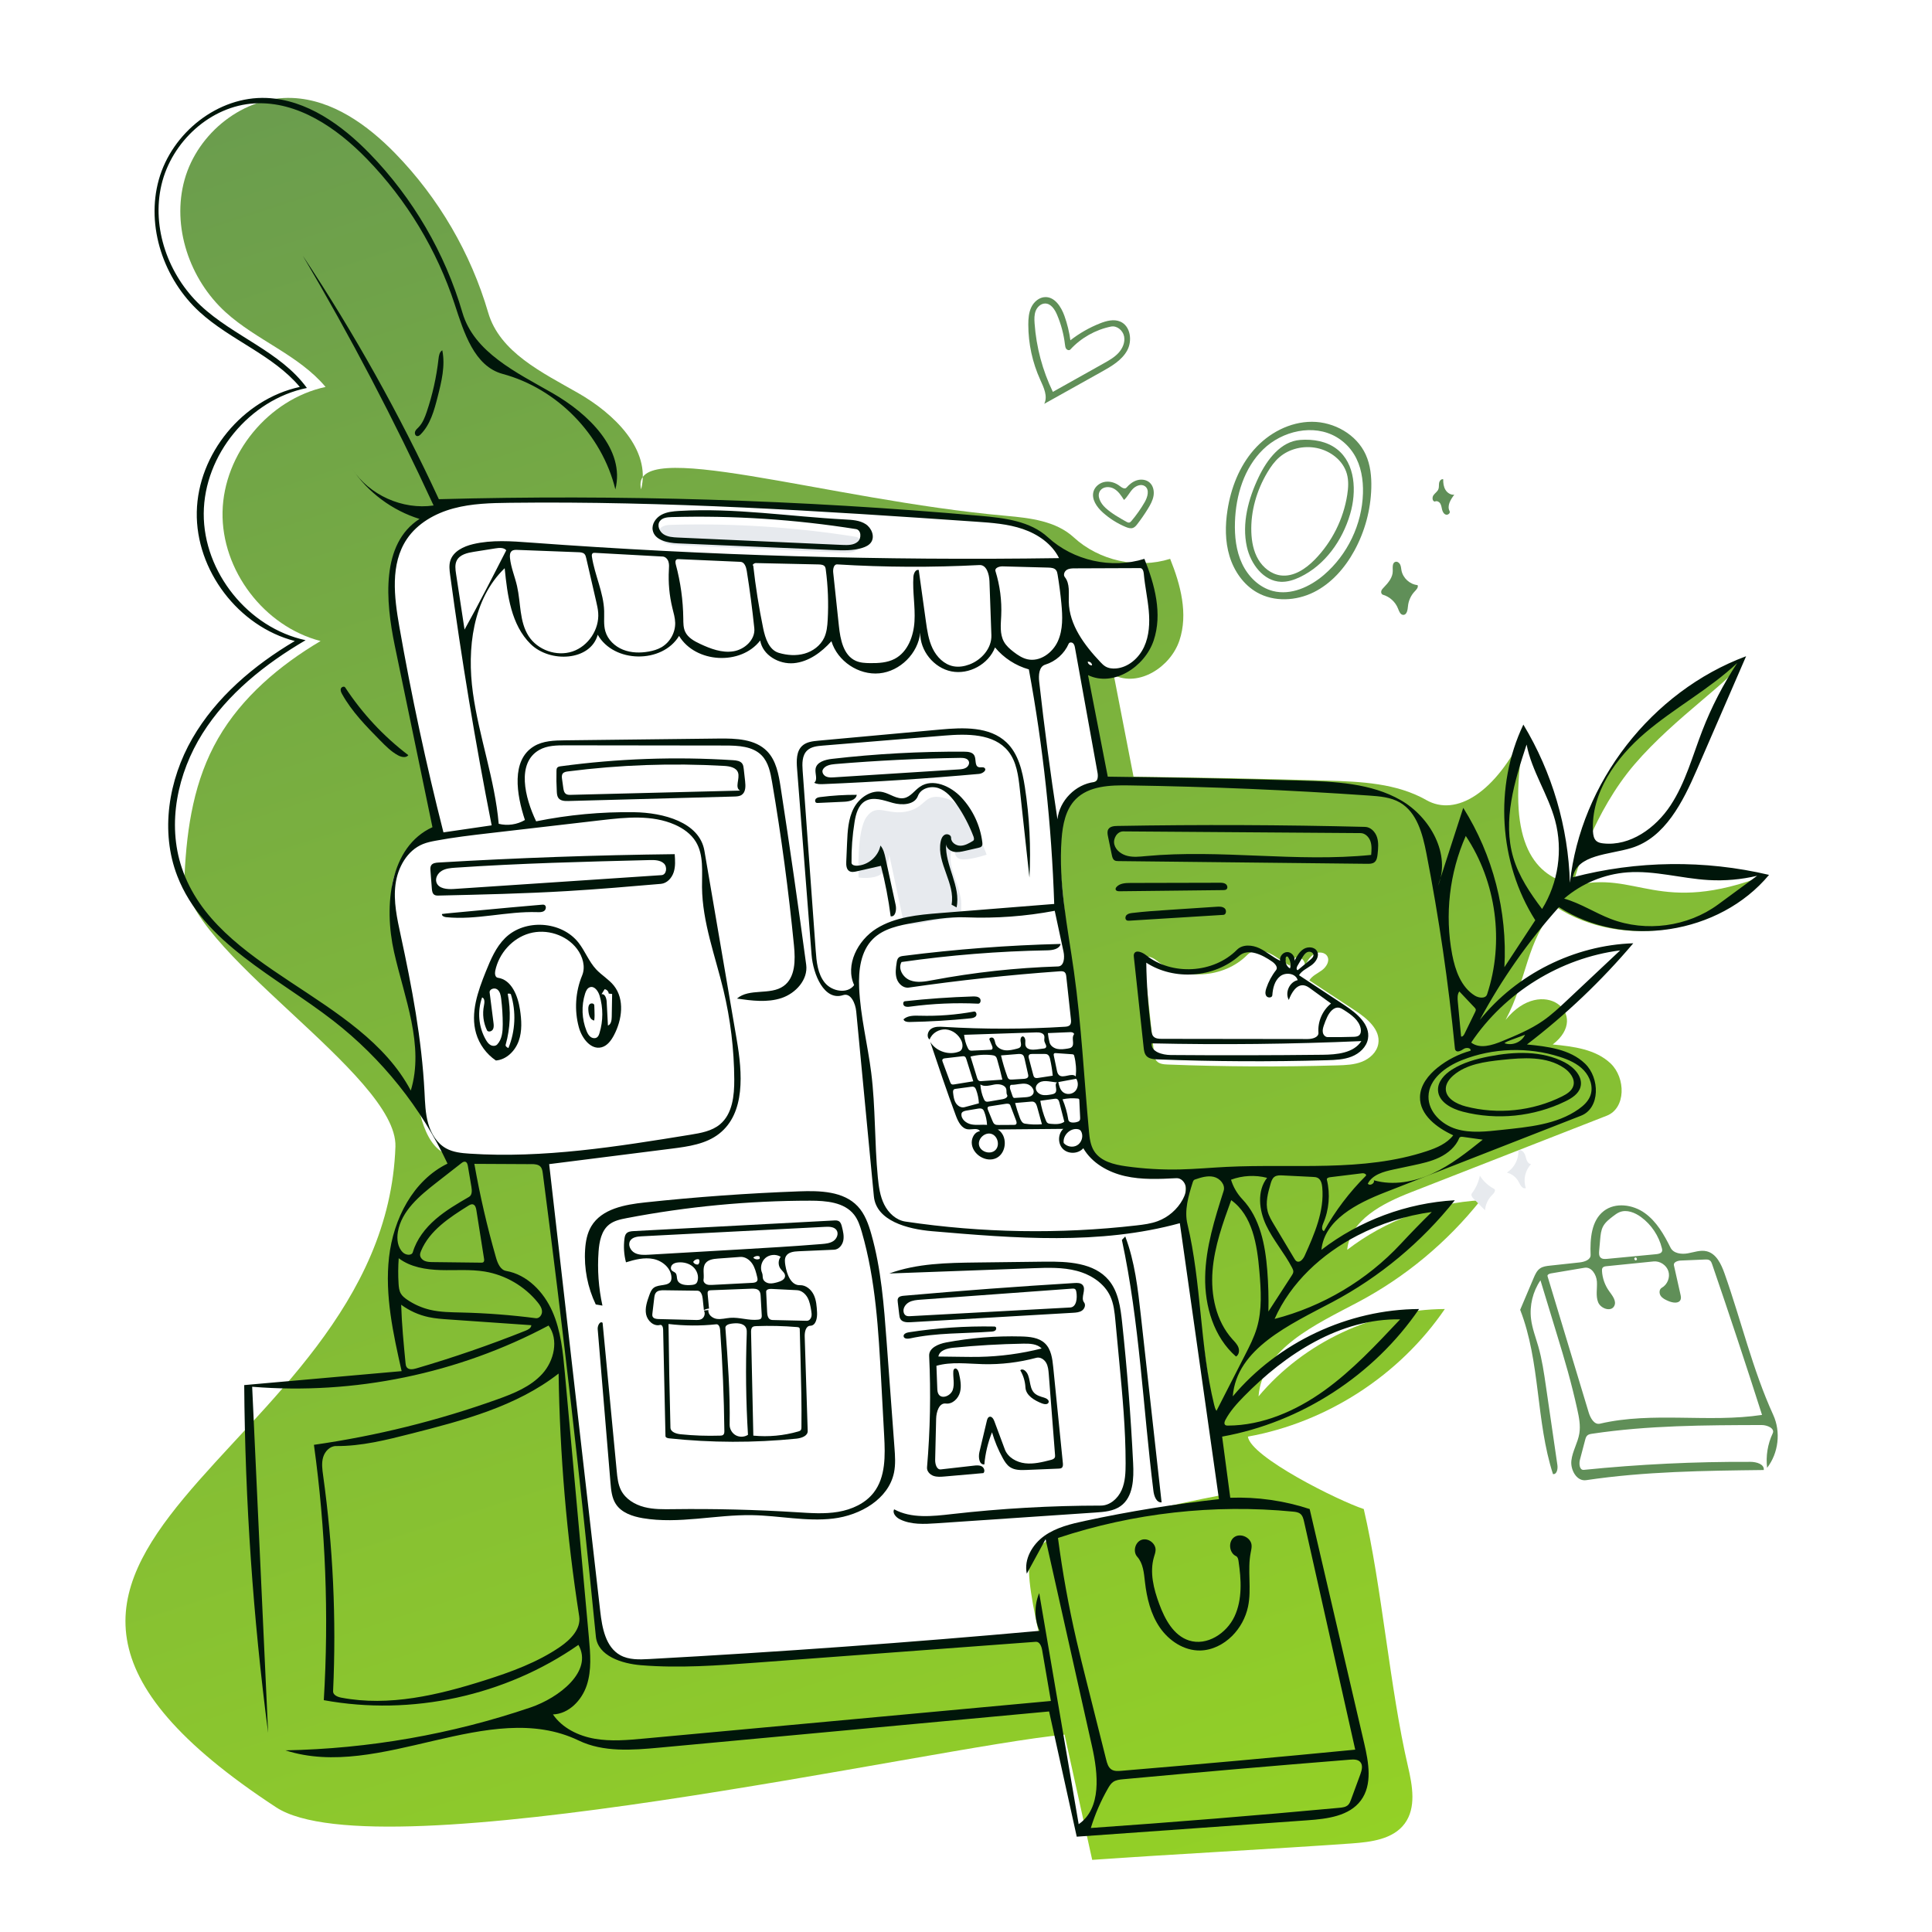<svg width="528" height="528" viewBox="0 0 528 528" fill="none" xmlns="http://www.w3.org/2000/svg">
<rect width="528" height="528" fill="white"/>
<path fill-rule="evenodd" clip-rule="evenodd" d="M385.56 325.857C377.882 328.86 368.998 333.367 368.175 341.57C378.605 333.545 391.49 328.756 404.63 328.02C395.553 339.457 384.09 348.993 371.192 355.837C359.608 361.984 344.943 368.54 343.95 381.615C356.39 366.802 375.517 357.833 394.861 357.744C382.485 375.87 362.641 388.727 341.039 392.613C341.781 398.183 365.731 410.114 372.707 412.409C377.675 433.752 379.827 461.431 384.795 482.774C386.018 488.026 387.094 494.062 383.878 498.39C380.687 502.684 374.662 503.423 369.326 503.802C348.295 505.297 319.52 506.792 298.489 508.287C295.971 496.88 293.452 485.472 290.934 474.064C255.46 477.358 103.377 512.208 75.467 493.925C-32.273 423.347 105.114 399.304 108.067 313.375C108.744 293.672 49.505 259.231 50.445 239.098C51.059 225.952 53.094 213.11 59.599 201.821C66.103 190.533 76.41 181.838 87.612 175.186C72.189 171.222 60.507 155.848 60.82 139.927C61.132 124.006 73.409 109.103 88.975 105.747C81.636 97.001 70.079 92.992 61.638 85.305C51.805 76.349 46.863 61.903 50.445 49.094C54.027 36.285 66.639 26.207 79.927 26.775C90.842 27.241 100.448 34.145 108.067 41.975C119.883 54.118 128.671 69.186 133.422 85.45C136.589 96.29 148.195 101.805 157.997 107.415C167.798 113.025 177.977 122.797 175.215 133.748C171.564 118.763 225.827 136.611 275.04 140.981C281.574 141.561 288.606 142.405 293.436 146.844C300.377 153.222 310.798 155.549 319.793 152.728C322.655 159.822 324.76 167.791 322.327 175.043C319.895 182.296 311.278 187.831 304.39 184.504C306.188 193.754 307.986 203.005 309.784 212.255C327.395 212.466 345.005 212.826 362.61 213.333C371.941 213.602 381.694 214.027 389.803 218.65C397.913 223.273 408.767 216.724 416.781 199.897C411.595 227.353 417.739 238.324 428.335 241.306C428.358 241.099 429.181 241.198 429.205 240.99C432.36 213.858 450.771 189.768 476.393 180.238C474.127 185.459 457.916 195.772 446.658 208.941C435.662 221.805 430.398 239.028 429.853 242.12C447.314 237.542 453.134 250.55 482.758 239.098C469.221 255.372 443.137 259.379 425.34 247.918C416.943 257.282 417.413 267.651 411.465 278.733C421.568 266.175 434.985 277.308 424.342 285.447C429.991 285.99 436.098 286.734 440.196 290.66C444.293 294.586 444.396 302.85 439.11 304.917C421.26 311.897 403.41 318.877 385.56 325.857Z" fill="url(#paint0_linear)"/>
<path fill-rule="evenodd" clip-rule="evenodd" d="M356.585 263.978C357.232 262.75 357.933 261.462 359.122 260.746C360.312 260.03 362.136 260.178 362.776 261.409C363.457 262.72 362.444 264.3 361.253 265.175C360.063 266.049 358.599 266.666 357.826 267.925C362.006 270.679 366.185 273.433 370.365 276.187C373.639 278.344 377.343 281.425 376.673 285.288C376.28 287.553 374.36 289.314 372.223 290.158C370.085 291.003 367.734 291.092 365.437 291.158C349.994 291.602 334.537 291.524 319.099 290.923C318.028 290.881 316.834 290.781 316.12 289.982C315.568 289.362 315.453 288.478 315.364 287.652C314.476 279.436 313.587 271.219 312.699 263.003C312.666 262.699 312.635 262.382 312.743 262.097C313.2 260.898 314.995 261.637 315.998 262.437C323.105 268.109 334.465 267.443 340.86 260.979C342.405 259.417 345.035 259.619 347.02 260.561C349.005 261.503 350.666 263.034 352.657 263.963C352.445 262.811 353.46 261.597 354.631 261.601C355.801 261.606 356.807 262.829 356.585 263.978Z" fill="white"/>
<path fill-rule="evenodd" clip-rule="evenodd" d="M107.908 173.293C107.908 173.293 106.183 152.631 110.525 145.989C114.867 139.346 131.406 137.347 131.406 137.347C131.406 137.347 176.737 136.754 201.23 137.69C225.722 138.627 274.706 142.824 274.706 142.824C274.706 142.824 281.071 144.213 283.932 145.989C286.793 147.764 290.784 152.803 290.784 152.803C290.784 152.803 299.469 154.069 303.789 154.242C308.109 154.414 312.067 153.652 312.067 153.652C312.067 153.652 317.573 169.709 313.68 177.362C309.788 185.015 296.719 183.829 296.719 183.829L301.345 212.471C301.345 212.471 295.845 215.071 292.84 218.33C289.834 221.589 288.626 226.262 288.626 226.262L297.56 313.375C297.56 313.375 300.189 317.903 305.834 319.623C311.479 321.342 324.198 321.489 324.198 321.489C324.198 321.489 323.745 330.273 324.198 334.053C324.652 337.833 325.056 339.904 325.056 339.904L334.632 408.458C334.632 408.458 325.325 410.151 316.115 412.385C306.905 414.62 288.626 419.619 288.626 419.619C288.626 419.619 282.183 422.557 281.348 427.3C280.514 432.044 283.932 446.298 283.932 446.298L181.318 454.119C181.318 454.119 171.333 454.307 167.898 452.143C164.463 449.979 163.522 442.906 163.522 442.906L149.643 318.072C149.643 318.072 127.463 318.615 120.986 314.917C114.508 311.218 113.725 297.565 113.725 297.565C113.725 297.565 114.801 289.826 113.725 284.455C113.366 282.663 108.675 263.237 107.099 244.753C106.207 234.294 118.514 226.262 118.514 226.262L107.908 173.293Z" fill="white"/>
<path fill-rule="evenodd" clip-rule="evenodd" d="M180.313 144.555C179.515 145.68 180.183 147.358 181.336 148.115C182.489 148.871 183.942 148.956 185.32 149.018C200.289 149.692 215.259 150.366 230.228 151.039C231.687 151.105 233.302 151.12 234.407 150.165C235.513 149.211 235.367 146.935 233.925 146.706C217.279 144.06 200.387 142.96 183.538 143.428C182.356 143.46 180.998 143.59 180.313 144.555" fill="#E7EAEE"/>
<path fill-rule="evenodd" clip-rule="evenodd" d="M246.915 251.849L243.024 233.594C243.024 233.594 242.843 237.358 240.783 238.889C238.724 240.421 234.652 239.819 234.652 239.819C234.652 239.819 234.007 227.071 236.873 223.189C239.74 219.307 242.563 222.973 248.008 221.731C253.448 220.491 252.321 216.404 258.642 218.224C264.963 220.044 269.633 233.572 269.633 233.572C269.633 233.572 264.677 235.233 262.568 234.807C260.46 234.381 260.974 231.823 260.974 231.823C260.974 231.823 259.479 231.187 259.86 235.672C260.045 237.851 261.695 241.128 262.568 245.414C262.894 247.01 262.568 250.597 262.568 250.597C262.568 250.597 256.944 251.171 252.083 252.211C247.223 253.252 246.915 251.849 246.915 251.849Z" fill="#E7EAEE"/>
<path fill-rule="evenodd" clip-rule="evenodd" d="M108.807 206.44C106.935 205.432 105.412 203.894 103.92 202.38C100.071 198.472 96.173 194.502 93.502 189.711C93.248 189.255 92.998 188.731 93.145 188.23C93.291 187.729 94.056 187.444 94.343 187.881C98.985 194.968 104.848 201.254 111.595 206.379C110.988 207.194 109.702 206.922 108.807 206.44Z" fill="#00160A"/>
<path fill-rule="evenodd" clip-rule="evenodd" d="M114.415 116.738C115.521 115.598 116.111 114.065 116.62 112.561C118.208 107.871 119.29 103.01 119.842 98.089C119.941 97.203 120.104 96.182 120.873 95.73C121.738 99.95 120.667 104.298 119.601 108.471C118.665 112.14 117.628 115.993 114.972 118.692C114.703 118.965 114.36 119.243 113.982 119.18C113.473 119.095 113.269 118.418 113.451 117.934C113.633 117.451 114.055 117.108 114.415 116.738H114.415Z" fill="#00160A"/>
<path fill-rule="evenodd" clip-rule="evenodd" d="M381.372 153.54C381.899 153.4 382.435 153.815 382.664 154.309C382.894 154.803 382.911 155.365 383.013 155.9C383.412 157.991 385.297 159.707 387.417 159.909C387.681 160.523 387.097 161.138 386.635 161.621C385.583 162.722 384.919 164.185 384.784 165.702C384.697 166.685 384.489 168.054 383.502 168.041C382.708 168.031 382.36 167.071 382.074 166.331C381.376 164.522 379.801 163.075 377.939 162.533C377.548 162.42 377.384 161.92 377.491 161.528C377.599 161.135 377.897 160.828 378.181 160.537C379.404 159.282 380.645 157.796 380.632 156.044C380.625 155.096 380.457 153.785 381.372 153.54Z" fill="#608F58"/>
<path fill-rule="evenodd" clip-rule="evenodd" d="M418.443 318.138C416.801 319.826 416.22 322.467 417.001 324.688C416.136 325.075 415.489 323.883 415.06 323.037C414.418 321.767 413.203 320.801 411.821 320.461C413.823 319.199 415.068 316.824 414.968 314.46C415.773 313.935 416.673 315.028 416.904 315.96C417.135 316.893 417.483 318.105 418.443 318.138Z" fill="#E7EAEE"/>
<path fill-rule="evenodd" clip-rule="evenodd" d="M404.428 321.302C405.381 322.814 406.735 324.069 408.314 324.904C408.881 325.204 408.367 326.04 407.898 326.478C406.718 327.581 405.97 329.136 405.846 330.747C404.814 329.712 403.781 328.678 402.749 327.643C402.337 327.23 401.902 326.589 402.257 326.127C403.34 324.715 404.09 323.049 404.428 321.302Z" fill="#E7EAEE"/>
<path fill-rule="evenodd" clip-rule="evenodd" d="M335.473 139.351C336.413 133.368 338.683 127.489 342.673 122.932C346.662 118.376 352.486 115.266 358.542 115.271C364.598 115.276 370.714 118.706 373.231 124.214C374.533 127.064 374.852 130.272 374.764 133.405C374.596 139.362 372.995 145.273 370.136 150.502C367.558 155.217 363.851 159.458 359.039 161.85C354.227 164.242 348.229 164.564 343.551 161.919C339.847 159.825 337.255 156.067 336.021 151.995C334.786 147.924 334.813 143.554 335.473 139.351M372.487 134.824C372.596 131.114 371.984 127.284 370.034 124.127C368.848 122.208 367.187 120.584 365.241 119.443C358.965 115.762 350.422 117.74 345.209 122.815C339.996 127.891 337.737 135.393 337.504 142.665C337.38 146.544 337.797 150.521 339.446 154.034C341.095 157.548 344.113 160.552 347.872 161.518C352.79 162.781 357.981 160.403 361.838 157.099C368.272 151.587 372.238 143.293 372.487 134.824Z" fill="#608F58"/>
<path fill-rule="evenodd" clip-rule="evenodd" d="M397.444 135.197C396.443 136.506 395.395 138.226 396.164 139.684C396.439 140.206 395.727 140.813 395.161 140.648C394.595 140.484 394.273 139.885 394.123 139.315C393.972 138.745 393.923 138.134 393.62 137.627C393.318 137.121 392.631 136.769 392.13 137.081C391.418 136.997 391.345 135.924 391.759 135.338C392.173 134.752 392.853 134.35 393.107 133.679C393.309 133.148 393.201 132.553 393.296 131.993C393.392 131.433 393.868 130.835 394.418 130.978C394.399 131.962 394.513 132.983 395.012 133.831C395.511 134.679 396.467 135.314 397.444 135.197Z" fill="#608F58"/>
<path fill-rule="evenodd" clip-rule="evenodd" d="M307.863 133.258C308.646 132.348 309.629 131.569 310.783 131.237C311.937 130.906 313.276 131.081 314.177 131.874C315.158 132.737 315.465 134.18 315.257 135.47C315.048 136.759 314.397 137.931 313.713 139.044C312.825 140.488 311.861 141.885 310.825 143.228C310.502 143.647 310.147 144.079 309.652 144.266C308.997 144.513 308.268 144.272 307.623 144.003C305.356 143.055 303.248 141.726 301.417 140.087C299.74 138.587 298.193 136.388 298.872 134.243C299.305 132.876 300.627 131.888 302.046 131.677C303.464 131.466 304.933 131.965 306.061 132.851C306.6 133.274 307.415 133.778 307.863 133.258M300.7 134.052C299.629 135.525 300.792 137.589 302.141 138.812C303.824 140.338 305.823 141.466 307.803 142.58C308.058 142.723 308.342 142.872 308.628 142.81C308.882 142.755 309.07 142.547 309.238 142.348C310.58 140.758 311.781 139.051 312.825 137.252C313.627 135.868 314.216 133.834 312.923 132.892C311.9 132.147 310.409 132.747 309.542 133.669C308.674 134.591 308.129 135.795 307.181 136.634C306.44 135.467 305.653 134.255 304.453 133.57C303.253 132.886 301.513 132.935 300.7 134.052H300.7Z" fill="#608F58"/>
<path fill-rule="evenodd" clip-rule="evenodd" d="M292.526 93C294.981 91.087 297.711 89.525 300.605 88.379C302.379 87.677 304.404 87.136 306.158 87.888C308.968 89.094 309.515 93.129 308.036 95.805C306.558 98.481 303.754 100.104 301.085 101.595C295.85 104.519 290.615 107.443 285.38 110.367C286.411 108.309 285.248 105.894 284.295 103.799C282.15 99.081 281.027 93.901 281.027 88.718C281.026 87.08 281.149 85.394 281.867 83.922C282.585 82.451 284.019 81.231 285.655 81.192C288.275 81.131 290.016 83.858 290.9 86.325C291.674 88.485 292.22 90.727 292.526 93ZM303.621 89.249C299.387 90.109 295.443 92.337 292.519 95.518C292.232 95.831 291.672 95.693 291.409 95.358C291.146 95.024 291.096 94.575 291.046 94.153C290.716 91.355 289.984 88.604 288.88 86.012C288.264 84.567 287.234 82.971 285.663 82.945C284.499 82.926 283.486 83.859 283.057 84.941C282.627 86.023 282.664 87.227 282.746 88.389C283.205 94.865 284.909 101.251 287.738 107.096C292.369 104.501 297 101.906 301.63 99.311C303.075 98.501 304.546 97.671 305.669 96.454C306.793 95.237 307.532 93.546 307.205 91.922C306.879 90.298 305.244 88.919 303.621 89.249Z" fill="#608F58"/>
<path fill-rule="evenodd" clip-rule="evenodd" d="M260.123 413.787C273.639 412.247 287.243 411.472 300.847 411.466C303.342 411.465 305.513 409.526 306.527 407.246C307.541 404.966 307.622 402.394 307.623 399.898C307.628 390.627 306.756 381.379 305.885 372.148C305.532 368.405 305.179 364.661 304.825 360.918C304.611 358.646 304.384 356.325 303.427 354.253C301.767 350.658 298.092 348.321 294.263 347.314C290.434 346.308 286.409 346.445 282.452 346.59C269.316 347.071 256.179 347.552 243.042 348.033C250.615 345.256 258.862 345.126 266.928 345.027C273.111 344.952 279.294 344.876 285.477 344.801C291.798 344.724 299.019 345.041 303.051 349.908C305.655 353.053 306.23 357.359 306.666 361.419C308.036 374.203 309.041 387.025 309.676 399.866C309.887 404.122 309.717 409.123 306.252 411.602C304.314 412.989 301.8 413.197 299.423 413.358C284.946 414.338 270.469 415.319 255.992 416.3C252.592 416.53 249.01 416.727 245.952 415.224C244.89 414.702 243.798 413.522 244.369 412.485C249.075 415.048 254.799 414.394 260.123 413.787Z" fill="#00160A"/>
<path fill-rule="evenodd" clip-rule="evenodd" d="M202.868 208.725C203.139 209.13 203.201 209.635 203.255 210.12C203.382 211.248 203.509 212.376 203.635 213.505C203.786 214.843 203.817 216.462 202.707 217.226C202.116 217.633 201.353 217.667 200.635 217.686C185.533 218.094 170.432 218.502 155.33 218.91C154.358 218.936 153.234 218.894 152.638 218.126C152.265 217.644 152.207 216.996 152.172 216.387C152.062 214.474 152.031 212.556 152.08 210.641C152.088 210.349 152.105 210.035 152.286 209.807C152.503 209.532 152.885 209.465 153.231 209.418C168.835 207.304 184.649 206.746 200.363 207.755C201.291 207.814 202.351 207.952 202.868 208.725M202.248 216.064C200.714 215.236 202.259 212.807 201.702 211.156C201.222 209.737 199.402 209.401 197.907 209.316C183.667 208.505 169.353 209.011 155.207 210.825C154.686 210.892 154.108 210.992 153.791 211.411C153.479 211.826 153.535 212.401 153.606 212.915C153.717 213.711 153.827 214.506 153.937 215.302C154.024 215.929 154.156 216.632 154.683 216.984C155.065 217.238 155.557 217.236 156.016 217.224C171.426 216.838 186.837 216.451 202.248 216.064Z" fill="#00160A"/>
<path fill-rule="evenodd" clip-rule="evenodd" d="M231.277 235.461C231.349 233.784 231.421 232.108 231.493 230.432C231.633 227.164 231.804 223.773 233.323 220.876C234.842 217.979 238.121 215.727 241.305 216.48C243.296 216.951 245.133 218.516 247.136 218.096C248.88 217.73 249.949 216.006 251.423 215.004C254.935 212.614 259.83 214.834 262.734 217.934C265.864 221.275 267.899 225.626 268.456 230.17C268.504 230.555 268.527 230.989 268.279 231.288C268.074 231.535 267.737 231.621 267.423 231.693C266.214 231.97 265.005 232.247 263.796 232.523C262.767 232.759 261.698 232.996 260.664 232.782C259.63 232.568 258.637 231.77 258.553 230.717C258.245 236.601 262.651 242.222 261.423 247.985C260.967 247.736 260.51 247.486 260.054 247.237C261.131 241.458 255.98 235.863 257.056 230.084C257.198 229.319 257.505 228.505 258.189 228.133C258.873 227.762 259.954 228.184 259.927 228.962C259.884 230.207 261.229 231.138 262.475 231.127C263.721 231.117 264.855 230.448 265.92 229.8C266.299 229.57 266.195 228.999 266.037 228.584C264.859 225.493 263.31 222.543 261.433 219.818C260.165 217.977 258.637 216.156 256.53 215.408C254.423 214.66 251.639 215.423 250.864 217.521C249.956 219.975 246.525 220.141 244.005 219.433C241.485 218.725 238.657 217.62 236.409 218.96C234.529 220.081 233.9 222.469 233.548 224.629C232.944 228.334 232.665 232.093 232.715 235.847C232.818 236.42 233.548 236.605 234.13 236.59C237.195 236.51 240.041 234.093 240.615 231.081C241.441 232.031 241.736 233.318 242.003 234.548C242.928 238.808 243.853 243.068 244.778 247.328C245.063 248.639 244.73 250.655 243.41 250.416C242.812 245.77 241.925 241.161 240.758 236.625C238.55 237.126 236.343 237.628 234.135 238.13C233.458 238.284 232.7 238.426 232.107 238.064C231.289 237.565 231.236 236.418 231.277 235.461Z" fill="#00160A"/>
<path fill-rule="evenodd" clip-rule="evenodd" d="M295.854 351.157C296.981 352.378 295.23 354.631 296.262 355.932C296.798 356.607 296.416 357.679 295.707 358.168C294.997 358.658 294.089 358.723 293.229 358.773C278.44 359.633 263.651 360.492 248.862 361.351C247.857 361.41 246.656 361.376 246.106 360.532C245.866 360.163 245.808 359.709 245.756 359.273C245.621 358.136 245.486 357 245.351 355.863C245.309 355.507 245.271 355.124 245.439 354.807C245.715 354.283 246.402 354.169 246.992 354.117C262.535 352.745 278.096 351.585 293.67 350.638C294.443 350.591 295.329 350.587 295.854 351.157ZM294.157 353.076C294.109 352.796 294.046 352.489 293.822 352.314C293.598 352.139 293.286 352.152 293.003 352.172C279.213 353.177 265.423 354.183 251.633 355.188C250.518 355.269 249.362 355.362 248.389 355.911C247.415 356.46 246.681 357.605 246.974 358.683C247.064 359.017 247.257 359.335 247.553 359.514C247.916 359.734 248.369 359.718 248.793 359.695C263.352 358.905 277.911 358.116 292.47 357.326C294.201 357.232 294.45 354.785 294.157 353.076Z" fill="#00160A"/>
<path fill-rule="evenodd" clip-rule="evenodd" d="M307.523 337.915C310.14 344.803 310.975 352.218 311.788 359.542C313.677 376.556 315.567 393.571 317.456 410.585C316.05 410.701 315.402 408.897 315.227 407.497C312.365 384.604 311.444 361.415 306.604 338.857C306.91 338.543 307.216 338.229 307.523 337.915Z" fill="#00160A"/>
<path fill-rule="evenodd" clip-rule="evenodd" d="M223.086 219.393C222.678 219.219 222.686 218.584 222.999 218.27C223.311 217.956 223.784 217.88 224.223 217.824C227.512 217.407 230.827 217.203 234.142 217.215C233.966 218.63 232.14 219.043 230.716 219.109C228.324 219.219 225.932 219.33 223.54 219.44C223.386 219.447 223.227 219.453 223.086 219.393L223.086 219.393Z" fill="#00160A"/>
<path fill-rule="evenodd" clip-rule="evenodd" d="M241.638 392.424C241.365 387.36 241.092 382.295 240.819 377.231C240.083 363.601 239.325 349.83 235.531 336.718C235.046 335.044 234.493 333.344 233.42 331.971C230.733 328.534 225.76 328.138 221.397 328.139C204.576 328.139 187.755 329.739 171.235 332.909C169.556 333.231 167.811 333.601 166.472 334.663C164.344 336.35 163.782 339.316 163.585 342.025C163.224 346.97 163.581 351.968 164.642 356.811C164.035 356.71 163.428 356.609 162.821 356.508C160.595 351.871 159.581 346.66 159.906 341.527C160.047 339.298 160.457 337.029 161.605 335.113C164.462 330.35 170.749 329.206 176.272 328.615C190.285 327.114 204.351 326.103 218.434 325.585C224.103 325.376 230.509 325.535 234.399 329.664C236.356 331.74 237.347 334.531 238.125 337.276C240.828 346.813 241.574 356.778 242.306 366.664C243.021 376.323 243.736 385.981 244.451 395.64C244.619 397.91 244.786 400.215 244.326 402.445C242.83 409.71 235.093 414.129 227.728 415.008C220.363 415.886 212.948 414.203 205.531 414.079C195.558 413.913 185.525 416.565 175.689 414.909C172.856 414.431 169.843 413.428 168.286 411.014C167.206 409.339 167.011 407.263 166.845 405.277C165.679 391.268 164.512 377.258 163.346 363.249C163.268 362.311 163.965 360.913 164.686 361.518C165.972 375.012 167.258 388.507 168.544 402.001C168.718 403.827 168.908 405.707 169.757 407.333C170.989 409.695 173.476 411.196 176.055 411.865C178.634 412.533 181.336 412.479 184 412.444C195.269 412.297 206.544 412.578 217.792 413.285C221.553 413.522 225.355 413.805 229.071 413.173C232.787 412.542 236.474 410.886 238.78 407.906C242.065 403.66 241.927 397.784 241.638 392.424Z" fill="#00160A"/>
<path fill-rule="evenodd" clip-rule="evenodd" d="M222.514 213.916C223.563 213.098 222.681 211.422 222.888 210.108C223.18 208.249 225.494 207.61 227.363 207.394C239.37 206.007 251.462 205.35 263.549 205.43C264.554 205.437 265.743 205.549 266.25 206.418C266.858 207.461 266.291 209.282 267.442 209.648C267.983 209.819 268.676 209.502 269.085 209.894C269.762 210.542 268.501 211.418 267.567 211.502C253.423 212.772 239.247 213.7 225.058 214.288C224.19 214.324 223.269 214.346 222.514 213.916M264.766 208.059C264.435 207.228 263.329 207.106 262.436 207.12C251.04 207.293 239.65 207.857 228.293 208.808C226.962 208.92 225.39 209.198 224.835 210.413C224.569 211.104 225.077 211.899 225.748 212.213C226.419 212.526 227.195 212.486 227.934 212.439C239.279 211.719 250.624 211 261.969 210.28C262.668 210.236 263.395 210.183 263.997 209.826C264.599 209.47 265.024 208.709 264.766 208.059Z" fill="#00160A"/>
<path fill-rule="evenodd" clip-rule="evenodd" d="M280.057 374.537C281.807 375.927 281.059 378.973 282.581 380.609C283.289 381.37 284.348 381.667 285.346 381.959C285.986 382.146 286.78 382.617 286.576 383.253C286.367 383.904 285.418 383.8 284.782 383.55C282.702 382.735 280.358 381.381 280.243 379.151C280.159 377.523 279.675 375.918 278.846 374.514C279.08 374.119 279.698 374.251 280.057 374.537V374.537Z" fill="#00160A"/>
<path fill-rule="evenodd" clip-rule="evenodd" d="M288.332 397.599C287.762 390.26 287.192 382.921 286.622 375.582C286.538 374.503 286.443 373.385 285.909 372.444C285.375 371.503 284.268 370.794 283.223 371.074C278.495 372.343 273.586 372.931 268.692 372.815C264.414 372.713 260.036 372.088 255.919 373.26C255.996 375.298 256.072 377.337 256.149 379.375C256.171 379.97 256.205 380.602 256.544 381.092C257.493 382.465 259.85 381.419 260.385 379.837C260.92 378.255 260.437 376.526 260.529 374.858C260.545 374.563 260.604 374.227 260.855 374.071C261.389 373.739 261.902 374.532 262.039 375.145C262.432 376.904 262.824 378.745 262.361 380.487C261.897 382.228 260.282 383.806 258.495 383.576C256.643 383.337 255.885 385.868 255.84 387.735C255.751 391.46 255.661 395.186 255.572 398.911C255.543 400.084 255.965 401.704 257.131 401.572C260.139 401.23 263.148 400.889 266.157 400.548C266.884 400.466 267.666 400.393 268.305 400.749C268.945 401.105 269.283 402.073 268.759 402.584C265.225 402.894 261.691 403.203 258.158 403.513C257.126 403.603 256.055 403.689 255.081 403.335C254.107 402.981 253.259 402.055 253.348 401.023C254.217 390.888 254.411 380.696 253.93 370.536C253.827 368.374 256.46 367.277 258.587 366.878C265.338 365.612 272.223 365.064 279.089 365.244C281.391 365.304 283.9 365.532 285.569 367.118C287.269 368.733 287.602 371.277 287.837 373.61C288.715 382.353 289.593 391.095 290.471 399.838C290.519 400.309 290.53 400.87 290.153 401.157C289.928 401.328 289.626 401.346 289.343 401.358C286.413 401.48 283.483 401.602 280.553 401.724C279 401.788 277.329 401.821 276.037 400.959C275.15 400.367 274.564 399.428 274.049 398.495C272.814 396.256 271.827 393.881 271.111 391.427C269.991 394.233 269.281 397.203 269.013 400.212C267.596 400.365 267.333 398.24 267.662 396.855C268.342 393.995 269.021 391.136 269.7 388.276C269.804 387.841 269.969 387.336 270.396 387.202C271.024 387.004 271.506 387.756 271.735 388.373C272.693 390.945 273.65 393.517 274.607 396.089C275.43 398.302 277.806 399.633 280.152 399.905C282.498 400.178 284.849 399.587 287.137 399.001C287.589 398.886 288.103 398.719 288.279 398.286C288.366 398.071 288.35 397.83 288.332 397.599ZM256.453 370.728C258.575 370.755 260.697 370.783 262.819 370.81C264.413 370.831 266.008 370.852 267.602 370.822C273.357 370.713 279.099 369.941 284.678 368.526C283.434 367.249 281.437 367.177 279.654 367.209C273.272 367.323 266.895 367.694 260.543 368.321C258.843 368.489 256.73 369.042 256.453 370.728L256.453 370.728Z" fill="#00160A"/>
<path fill-rule="evenodd" clip-rule="evenodd" d="M246.955 365.232C246.834 364.569 247.694 364.206 248.361 364.103C256.059 362.91 263.861 362.382 271.65 362.528C271.762 362.531 271.877 362.533 271.98 362.577C272.346 362.729 272.328 363.305 272.038 363.574C271.748 363.844 271.321 363.889 270.926 363.919C263.509 364.475 255.983 364.189 248.716 365.776C248.042 365.923 247.079 365.911 246.955 365.232L246.955 365.232Z" fill="#00160A"/>
<path fill-rule="evenodd" clip-rule="evenodd" d="M419.122 349.292C419.547 348.29 420.016 347.231 420.919 346.621C421.68 346.107 422.634 345.993 423.547 345.894C426.258 345.6 428.968 345.306 431.679 345.011C433.019 344.866 434.749 344.301 434.698 342.953C434.534 338.602 434.871 333.591 438.327 330.942C441.489 328.52 446.225 329.184 449.469 331.495C452.714 333.807 454.769 337.406 456.542 340.973C457.327 342.553 459.477 342.84 461.215 342.536C462.952 342.232 464.714 341.548 466.428 341.964C469.067 342.605 470.401 345.488 471.308 348.048C475.86 360.896 478.95 374.29 484.612 386.689C486.729 391.326 486.059 397.113 482.938 401.143C482.552 397.943 483.089 394.637 484.466 391.722C485.115 390.348 482.955 389.446 481.436 389.45C465.958 389.489 450.414 389.533 435.108 391.83C434.64 391.9 434.143 391.986 433.795 392.305C433.456 392.615 433.324 393.085 433.207 393.529C432.733 395.332 432.258 397.135 431.783 398.938C431.486 400.067 431.673 401.82 432.835 401.703C447.984 400.169 463.214 399.437 478.44 399.512C480.041 399.52 482.227 400.155 482.02 401.743C465.799 401.934 449.519 402.13 433.474 404.518C430.92 404.898 429.155 401.735 429.445 399.168C429.735 396.601 431.207 394.299 431.622 391.749C431.98 389.552 431.532 387.311 431.051 385.137C430.285 381.682 429.43 378.246 428.487 374.835C427.566 371.507 426.561 368.202 425.555 364.897C424.035 359.899 422.515 354.901 420.995 349.903C418.904 352.964 417.972 356.798 418.425 360.477C418.74 363.039 419.69 365.472 420.402 367.953C421.419 371.5 421.953 375.164 422.484 378.816C423.531 386.008 424.577 393.2 425.624 400.393C425.778 401.451 425.474 403.01 424.416 402.854C419.712 388.302 421.003 372.213 415.451 357.962C416.675 355.072 417.899 352.182 419.122 349.292ZM454.158 351.933C455.691 351.08 456.485 349.09 455.959 347.416C455.434 345.742 453.645 344.563 451.899 344.74C447.619 345.173 443.34 345.607 439.06 346.041C438.665 346.081 438.222 346.146 437.985 346.465C437.798 346.716 437.794 347.055 437.812 347.368C437.926 349.323 438.605 351.243 439.745 352.835C440.631 354.073 441.857 355.554 441.165 356.91C440.301 358.604 437.459 357.655 436.754 355.888C436.049 354.121 436.55 352.128 436.419 350.23C436.288 348.333 434.924 346.149 433.049 346.465C429.973 346.982 426.897 347.5 423.821 348.018C423.379 348.092 422.803 348.365 422.932 348.794C426.678 361.192 430.424 373.59 434.169 385.989C434.636 387.534 435.688 389.447 437.26 389.08C451.688 385.71 466.9 388.897 481.549 386.683C477.161 372.922 472.62 359.211 467.929 345.551C467.79 345.148 467.633 344.719 467.289 344.468C466.908 344.189 466.396 344.197 465.925 344.217C463.727 344.31 461.53 344.404 459.332 344.497C458.463 344.534 457.278 344.948 457.468 345.797C458.065 348.459 458.663 351.121 459.26 353.783C459.362 354.241 459.463 354.732 459.292 355.169C458.828 356.358 457.076 356.058 455.907 355.543C455.14 355.206 454.333 354.836 453.859 354.144C453.386 353.453 453.425 352.34 454.158 351.933ZM448.495 332.619C446.809 331.382 444.593 330.491 442.648 331.256C441.97 331.523 441.382 331.972 440.803 332.415C439.773 333.204 438.711 334.029 438.103 335.175C437.538 336.242 437.422 337.481 437.316 338.684C437.223 339.735 437.131 340.787 437.038 341.838C436.981 342.49 436.958 343.238 437.431 343.691C437.884 344.125 438.596 344.094 439.221 344.035C443.697 343.609 448.173 343.183 452.649 342.757C453.287 342.697 454.067 342.523 454.235 341.905C454.301 341.661 454.248 341.401 454.188 341.156C453.363 337.763 451.309 334.684 448.495 332.619ZM446.818 343.739C446.368 343.866 446.868 344.711 447.196 344.377C447.615 344.205 447.151 343.418 446.798 343.702L446.818 343.739Z" fill="#608F58"/>
<path fill-rule="evenodd" clip-rule="evenodd" d="M304.9 243.113C304.822 242.851 304.978 242.577 305.162 242.375C306.064 241.381 307.573 241.308 308.915 241.305C317.048 241.286 325.181 241.267 333.315 241.248C333.887 241.246 334.501 241.258 334.968 241.588C335.435 241.919 335.618 242.699 335.169 243.054C334.93 243.243 334.601 243.255 334.296 243.258C324.847 243.363 315.398 243.468 305.949 243.573C305.538 243.578 305.018 243.508 304.9 243.113Z" fill="#00160A"/>
<path fill-rule="evenodd" clip-rule="evenodd" d="M307.915 251.51C307.425 251.228 307.492 250.438 307.905 250.051C308.317 249.664 308.917 249.573 309.479 249.505C312.845 249.099 316.231 248.876 319.615 248.653C321.479 248.531 323.344 248.408 325.208 248.285C327.632 248.125 330.055 247.966 332.479 247.806C333.249 247.755 334.109 247.733 334.689 248.242C335.269 248.751 335.127 249.976 334.357 250.024C325.802 250.553 317.248 251.083 308.693 251.613C308.428 251.63 308.145 251.642 307.915 251.51L307.915 251.51Z" fill="#00160A"/>
<path fill-rule="evenodd" clip-rule="evenodd" d="M353.769 262.57C354.416 261.342 355.117 260.054 356.306 259.338C357.495 258.622 359.32 258.77 359.96 260.001C360.641 261.312 359.627 262.892 358.437 263.767C357.247 264.641 355.783 265.258 355.01 266.517C359.19 269.271 363.369 272.025 367.549 274.779C370.823 276.936 374.527 280.017 373.857 283.88C373.464 286.145 371.544 287.906 369.407 288.75C367.269 289.595 364.918 289.684 362.621 289.75C347.178 290.194 331.72 290.116 316.283 289.515C315.212 289.473 314.018 289.373 313.304 288.574C312.751 287.954 312.637 287.07 312.548 286.244C311.659 278.028 310.771 269.811 309.882 261.595C309.85 261.291 309.818 260.974 309.927 260.689C310.384 259.489 312.179 260.228 313.182 261.029C320.288 266.701 331.649 266.035 338.044 259.571C339.589 258.009 342.219 258.211 344.204 259.153C346.189 260.094 347.85 261.626 349.841 262.555C349.629 261.403 350.644 260.188 351.815 260.193C352.985 260.198 353.991 261.421 353.769 262.57ZM354.643 267.864C354.136 265.999 351.38 265.608 349.86 266.801C348.34 267.995 347.847 270.073 347.715 272.001C347.666 272.72 346.483 272.792 346.078 272.196C345.673 271.6 345.837 270.797 346.062 270.112C346.656 268.305 347.57 266.603 348.749 265.11C349.333 264.371 348.477 263.372 347.707 262.83C344.988 260.918 341.138 259.032 338.643 261.229C331.809 267.249 320.908 268.051 313.266 263.096C313.357 269.264 313.811 275.426 314.626 281.54C314.708 282.156 314.813 282.814 315.239 283.267C315.802 283.866 316.724 283.908 317.546 283.909C330.822 283.926 344.097 283.943 357.372 283.96C358.664 283.962 360.42 283.5 360.319 282.212C360.085 279.215 361.412 276.139 363.753 274.252C361.911 272.915 360.07 271.577 358.229 270.24C357.668 269.832 357.08 269.412 356.395 269.295C354.33 268.941 352.95 271.309 352.219 273.273C351.1 271.272 352.404 268.36 354.643 267.864ZM319.948 288.329C333.772 288.438 347.597 288.414 361.421 288.26C365.345 288.216 369.927 287.817 372.055 284.52C352.966 285.358 333.849 285.566 314.747 285.142C314.509 287.435 317.642 288.311 319.948 288.329M367.258 276.007C366.847 275.746 366.421 275.48 365.941 275.397C364.494 275.149 363.352 276.595 362.723 277.922C362.36 278.689 362.044 279.48 361.778 280.286C361.575 280.901 361.4 281.554 361.527 282.188C361.655 282.823 362.175 283.423 362.822 283.43C365.172 283.457 367.524 283.432 369.873 283.355C370.427 283.337 371.03 283.298 371.445 282.93C371.934 282.497 371.993 281.75 371.871 281.109C371.428 278.789 369.253 277.271 367.258 276.007ZM358.954 261C358.928 260.284 357.972 259.92 357.312 260.196C356.651 260.473 356.244 261.13 355.881 261.747C355.443 262.494 355.004 263.24 354.566 263.987C354.336 264.378 354.211 265.044 354.654 265.143C355.821 264.172 356.988 263.202 358.155 262.232C358.546 261.907 358.972 261.507 358.954 261ZM351.391 262.167C351.192 263.132 351.687 264.199 352.553 264.67C352.853 263.676 352.677 262.549 352.088 261.694C352.052 261.452 351.724 261.312 351.524 261.453C351.37 261.648 351.315 261.917 351.38 262.157L351.391 262.167Z" fill="#00160A"/>
<path fill-rule="evenodd" clip-rule="evenodd" d="M303.86 233.7C303.509 232.001 303.159 230.303 302.808 228.604C302.672 227.944 302.546 227.212 302.892 226.633C303.364 225.845 304.445 225.74 305.364 225.724C327.928 225.331 350.501 225.417 373.062 225.981C374.601 226.02 375.865 227.349 376.333 228.816C376.801 230.282 376.647 231.866 376.489 233.397C376.403 234.225 376.266 235.147 375.606 235.654C375.066 236.069 374.328 236.079 373.646 236.072C350.986 235.825 328.325 235.577 305.665 235.33C305.292 235.326 304.897 235.316 304.581 235.117C304.119 234.826 303.971 234.234 303.86 233.7ZM306.977 227.213C305.309 227.201 304.127 229.183 304.543 230.798C304.96 232.413 306.52 233.525 308.142 233.917C309.763 234.31 311.46 234.12 313.121 233.965C333.585 232.052 354.278 235.708 374.728 233.645C374.835 232.401 374.937 231.115 374.536 229.932C374.135 228.749 373.092 227.69 371.843 227.681C350.221 227.525 328.599 227.369 306.977 227.213Z" fill="#00160A"/>
<path fill-rule="evenodd" clip-rule="evenodd" d="M167.797 282.897C167.042 284.328 166 285.782 164.439 286.208C161.465 287.019 159.005 283.717 158.194 280.743C156.927 276.101 157.247 271.04 159.09 266.594C160.076 264.216 159.254 261.404 157.708 259.345C154.793 255.461 149.355 253.761 144.683 255.082C140.01 256.403 136.323 260.56 135.345 265.316C135.192 266.061 135.3 267.107 136.053 267.212C139.809 267.738 141.533 272.145 142.104 275.894C142.541 278.756 142.731 281.755 141.76 284.483C140.789 287.21 138.412 289.606 135.525 289.826C132.935 288.081 130.984 285.407 130.114 282.407C128.496 276.828 130.598 270.914 132.768 265.525C134.093 262.237 135.515 258.869 138.031 256.372C143.409 251.033 153.452 251.666 158.117 257.639C159.911 259.937 160.94 262.791 162.929 264.923C164.428 266.53 166.409 267.654 167.777 269.374C170.747 273.111 170.024 278.675 167.797 282.897ZM131.759 272.582C130.398 276.335 130.777 280.681 132.768 284.141C133.096 284.71 133.485 285.275 134.056 285.597C134.628 285.918 135.425 285.923 135.877 285.448C137.231 284.024 137.401 281.871 137.396 279.906C137.391 277.582 137.248 275.258 136.967 272.951C136.852 272.007 136.657 270.963 135.893 270.396C135.129 269.829 133.696 270.303 133.816 271.247C134.165 273.993 134.514 276.739 134.863 279.485C134.942 280.109 135.012 280.785 134.699 281.331C134.386 281.877 133.521 282.132 133.125 281.643C132.098 279.547 131.788 277.108 132.259 274.822C132.428 274.001 132.545 272.876 131.759 272.582M163.196 283.471C163.543 283.201 163.705 282.761 163.834 282.34C164.852 279.034 164.863 275.425 163.865 272.113C163.486 270.854 162.457 269.381 161.212 269.803C160.492 270.046 160.127 270.835 159.898 271.559C158.856 274.852 158.995 278.504 160.283 281.708C160.529 282.322 160.835 282.943 161.357 283.348C161.88 283.754 162.674 283.878 163.196 283.471ZM138.754 271.59C139.661 276.188 139.468 281 138.195 285.511C138.078 285.926 138.549 286.25 138.944 286.425C140.853 281.794 141.094 276.497 139.615 271.711C139.37 271.536 139.038 271.489 138.754 271.59ZM165.241 270.348C164.959 270.798 164.677 271.248 164.394 271.698C165.324 271.541 165.75 272.809 165.799 273.751C165.914 275.927 166.029 278.104 166.144 280.28C167.01 279.955 167.167 278.819 167.183 277.894C167.219 275.812 167.256 273.729 167.292 271.647C166.98 271.61 166.668 271.574 166.357 271.537C166.325 270.948 165.827 270.417 165.241 270.348Z" fill="#00160A"/>
<path fill-rule="evenodd" clip-rule="evenodd" d="M267.322 274.298C261.118 274.001 254.888 274.271 248.733 275.1C248.188 275.174 247.578 275.236 247.14 274.904C246.703 274.571 246.751 273.689 247.297 273.629C253.453 272.953 259.635 272.518 265.824 272.325C266.497 272.304 267.251 272.316 267.731 272.789C268.21 273.262 267.995 274.33 267.322 274.298Z" fill="#00160A"/>
<path fill-rule="evenodd" clip-rule="evenodd" d="M123.214 249.526C124.975 249.361 126.736 249.195 128.497 249.03C129.384 248.946 130.272 248.863 131.159 248.78C136.802 248.25 142.445 247.719 148.094 247.248C148.315 247.229 148.547 247.212 148.753 247.298C149.364 247.552 149.27 248.539 148.737 248.932C148.205 249.325 147.484 249.302 146.823 249.28C138.504 249.004 130.214 251.503 121.934 250.658C121.396 250.603 120.693 250.326 120.787 249.793C121.593 249.678 122.404 249.602 123.214 249.526Z" fill="#00160A"/>
<path fill-rule="evenodd" clip-rule="evenodd" d="M312.905 432.327C312.628 429.904 312.43 427.268 310.801 425.453C309.551 424.061 310.197 421.473 311.955 420.833C313.713 420.192 315.873 421.757 315.812 423.627C315.791 424.269 315.558 424.882 315.376 425.498C314.134 429.705 315.287 434.232 316.806 438.348C318.344 442.515 320.699 446.952 324.925 448.322C329.814 449.907 335.224 446.399 337.391 441.739C339.558 437.079 339.228 431.668 338.471 426.584C338.396 426.075 338.259 425.486 337.791 425.27C335.889 424.392 335.6 421.307 337.306 420.091C339.012 418.876 341.834 420.156 342.043 422.24C342.114 422.947 341.933 423.651 341.799 424.349C340.864 429.19 342.1 434.265 341.076 439.088C340.435 442.108 338.898 444.932 336.71 447.11C334.39 449.419 331.257 451.011 327.984 451.067C323.577 451.142 319.456 448.408 316.965 444.772C314.474 441.136 313.405 436.706 312.905 432.327Z" fill="#00160A"/>
<path fill-rule="evenodd" clip-rule="evenodd" d="M184.388 233.436C184.51 235.095 184.627 236.804 184.11 238.386C183.593 239.967 182.279 241.408 180.621 241.551C172.075 242.285 163.528 243.02 154.966 243.527C143.29 244.218 131.594 244.484 119.902 244.75C119.484 244.76 119.038 244.761 118.69 244.531C118.167 244.186 118.07 243.474 118.021 242.849C117.895 241.215 117.768 239.58 117.642 237.946C117.604 237.449 117.574 236.912 117.842 236.491C118.235 235.875 119.075 235.769 119.804 235.726C141.31 234.451 162.846 233.687 184.388 233.436ZM180.789 239.169C182.163 239.078 182.442 236.915 181.434 235.976C180.427 235.038 178.897 235.017 177.52 235.051C159.821 235.491 142.116 235.931 124.452 237.132C123.18 237.219 121.857 237.325 120.757 237.97C119.657 238.615 118.864 239.972 119.284 241.176C119.88 242.886 122.188 243.074 123.995 242.954C142.926 241.692 161.858 240.431 180.789 239.169Z" fill="#00160A"/>
<path fill-rule="evenodd" clip-rule="evenodd" d="M162.413 274.74C162.43 275.189 162.447 275.639 162.464 276.088C162.499 277.024 162.534 277.966 162.399 278.893C161.226 278.768 160.862 277.259 160.793 276.081C160.761 275.52 160.75 274.894 161.125 274.477C161.5 274.06 162.392 274.179 162.413 274.74L162.413 274.74Z" fill="#00160A"/>
<path fill-rule="evenodd" clip-rule="evenodd" d="M246.916 278.571C248.068 277.508 249.818 277.541 251.385 277.586C256.34 277.727 261.31 277.344 266.186 276.445C266.76 276.34 267.069 277.233 266.711 277.695C266.353 278.157 265.706 278.254 265.125 278.313C259.63 278.872 254.112 279.203 248.59 279.305C247.932 279.318 247.098 279.204 246.916 278.571Z" fill="#00160A"/>
<path fill-rule="evenodd" clip-rule="evenodd" d="M431.91 297.149C431.367 298.987 429.562 300.124 427.84 300.966C419.223 305.18 409.093 306.212 399.803 303.821C396.683 303.018 393.129 301.161 392.995 297.942C392.897 295.576 394.786 293.593 396.786 292.324C399.854 290.379 403.432 289.396 406.998 288.703C413.879 287.366 421.338 287.09 427.567 290.305C430.176 291.652 432.742 294.333 431.91 297.149M395.122 297.584C395.128 300.184 398.028 301.706 400.543 302.366C409.276 304.657 418.829 303.668 426.908 299.638C428.204 298.991 429.572 298.138 429.984 296.749C430.538 294.884 429.092 293.004 427.488 291.902C422.66 288.585 416.275 289.039 410.451 289.662C405.764 290.164 400.769 290.82 397.197 293.894C396.092 294.844 395.119 296.128 395.122 297.584H395.122Z" fill="#00160A"/>
<path fill-rule="evenodd" clip-rule="evenodd" d="M178.374 144.865C178.08 143.194 179.233 141.533 180.718 140.712C182.203 139.891 183.954 139.733 185.648 139.633C200.752 138.744 215.832 141.17 230.94 141.967C232.885 142.07 234.935 142.177 236.571 143.234C238.207 144.29 239.168 146.661 238.036 148.246C237.489 149.012 236.584 149.438 235.686 149.722C233.095 150.54 230.316 150.432 227.602 150.315C213.477 149.708 199.352 149.101 185.228 148.493C182.423 148.373 178.86 147.63 178.374 144.865M180.313 142.443C179.515 143.568 180.183 145.246 181.336 146.003C182.489 146.759 183.942 146.844 185.319 146.906C200.289 147.58 215.259 148.254 230.228 148.927C231.687 148.993 233.302 149.008 234.407 148.053C235.513 147.099 235.367 144.823 233.925 144.594C217.279 141.947 200.387 140.848 183.538 141.315C182.355 141.348 180.998 141.478 180.313 142.443" fill="#00160A"/>
<path fill-rule="evenodd" clip-rule="evenodd" d="M343.999 130.36C346.297 125.573 350.023 120.638 355.317 120.23C358.844 119.958 362.586 120.575 365.378 122.748C370.44 126.689 370.793 134.331 368.984 140.487C366.851 147.742 362.093 154.462 355.266 157.716C353.638 158.492 351.867 159.072 350.065 159.002C345.276 158.814 341.788 154.109 340.757 149.428C339.344 143.013 341.157 136.283 343.999 130.36ZM349.955 157.249C353.495 157.731 356.831 155.476 359.329 152.921C364.009 148.133 367.152 141.863 368.188 135.247C368.486 133.34 368.61 131.362 368.091 129.503C367.071 125.847 363.605 123.205 359.886 122.445C356.31 121.714 352.38 122.586 349.623 124.979C348.298 126.129 347.269 127.581 346.371 129.088C343.44 134.003 341.774 139.722 341.978 145.441C342.071 148.025 342.56 150.651 343.868 152.881C345.176 155.11 347.394 156.9 349.955 157.249Z" fill="#608F58"/>
<path fill-rule="evenodd" clip-rule="evenodd" d="M227.903 333.547C228.374 333.522 228.879 333.506 229.277 333.757C229.77 334.068 229.95 334.688 230.091 335.253C230.402 336.49 230.714 337.777 230.464 339.028C230.214 340.279 229.227 341.48 227.953 341.536C224.703 341.678 221.452 341.82 218.202 341.962C216.927 342.017 215.433 342.199 214.8 343.307C214.371 344.058 214.498 344.989 214.639 345.843C215.037 348.261 216.164 351.318 218.613 351.229C220.242 351.17 221.694 352.407 222.396 353.879C223.097 355.35 223.202 357.025 223.295 358.653C223.383 360.185 222.992 362.279 221.458 362.317C220.22 362.348 219.879 364.02 219.919 365.257C220.192 373.86 220.465 382.463 220.738 391.066C220.782 392.452 219.006 393.035 217.626 393.174C206.063 394.341 194.379 394.311 182.821 393.083C182.407 393.039 181.878 392.876 181.869 392.459C181.655 382.739 181.441 373.018 181.227 363.297C181.214 362.73 180.936 361.947 180.39 362.096C178.667 362.567 176.936 360.969 176.579 359.219C176.222 357.47 176.834 355.684 177.437 354.003C177.716 353.226 178.029 352.402 178.695 351.916C180.119 350.876 182.75 351.616 183.387 349.973C183.493 349.701 183.513 349.404 183.503 349.113C183.414 346.574 181.05 344.57 178.56 344.069C176.07 343.567 173.503 344.227 171.078 344.983C170.522 342.886 170.38 340.681 170.661 338.53C170.728 338.022 170.831 337.488 171.172 337.107C171.658 336.562 172.469 336.486 173.198 336.448C191.433 335.481 209.668 334.514 227.903 333.547ZM179.284 353.242C178.934 353.649 178.856 354.217 178.793 354.75C178.628 356.141 178.464 357.532 178.299 358.923C178.264 359.215 178.232 359.524 178.35 359.794C178.602 360.372 179.366 360.472 179.996 360.488C183.344 360.571 186.692 360.654 190.039 360.737C190.604 360.751 191.196 360.759 191.697 360.499C192.504 360.081 192.835 358.946 192.38 358.16C192.789 358.118 193.199 358.076 193.609 358.034C193.428 359.247 194.664 360.263 195.877 360.441C197.091 360.619 198.31 360.249 199.532 360.152C202.095 359.949 204.655 360.955 207.208 360.653C207.477 360.621 207.764 360.565 207.952 360.371C208.197 360.116 208.193 359.719 208.173 359.365C208.076 357.67 207.979 355.975 207.882 354.28C207.852 353.747 207.806 353.173 207.463 352.763C206.973 352.177 206.096 352.159 205.333 352.188C201.648 352.331 197.962 352.473 194.277 352.616C194.019 352.626 193.735 352.648 193.556 352.833C193.356 353.042 193.37 353.368 193.397 353.656C193.521 354.975 193.645 356.294 193.769 357.613C193.28 357.66 192.8 357.803 192.365 358.031C192.256 356.992 192.148 355.953 192.039 354.913C191.94 353.966 191.568 352.752 190.616 352.739C187.574 352.699 184.532 352.658 181.491 352.618C180.7 352.607 179.8 352.643 179.284 353.242ZM196.809 363.467C196.758 362.767 196.455 361.841 195.757 361.916C191.42 362.382 187.03 362.355 182.699 361.836C182.806 371.274 182.981 380.711 183.226 390.147C183.258 391.361 184.791 391.848 185.999 391.971C189.589 392.339 193.203 392.465 196.81 392.347C197.106 392.337 197.426 392.317 197.651 392.125C197.947 391.873 197.967 391.431 197.962 391.042C197.859 381.841 197.474 372.644 196.809 363.467ZM218.499 362.947C218.381 362.743 218.11 362.701 217.876 362.681C214.145 362.365 210.394 362.276 206.652 362.416C206.313 362.428 205.95 362.451 205.682 362.658C205.274 362.974 205.249 363.57 205.26 364.085C205.466 373.505 205.673 382.925 205.879 392.345C209.998 392.743 214.193 392.354 218.169 391.205C218.416 391.133 218.679 391.048 218.838 390.847C219.011 390.629 219.022 390.329 219.026 390.051C219.104 383.991 218.948 377.93 218.791 371.871C218.717 369.017 218.644 366.162 218.57 363.308C218.567 363.184 218.562 363.054 218.499 362.947ZM172.234 339.067C171.519 340.192 172.288 341.78 173.464 342.408C174.639 343.037 176.048 342.976 177.379 342.899C185.431 342.432 193.483 341.965 201.535 341.499C209.213 341.054 216.893 340.609 224.559 339.985C225.682 339.894 226.861 339.779 227.789 339.14C228.717 338.5 229.256 337.15 228.634 336.211C228.009 335.268 226.667 335.225 225.538 335.284C208.808 336.147 192.077 337.009 175.346 337.872C174.191 337.932 172.855 338.091 172.234 339.067ZM204.417 392.125C203.851 382.93 203.739 373.707 204.082 364.5C204.101 363.971 204.119 363.421 203.908 362.936C203.291 361.519 201.309 361.523 199.782 361.759C199.083 361.867 198.192 362.201 198.244 362.906C198.899 371.712 199.554 380.533 199.407 389.362C199.388 390.531 200.057 391.686 201.081 392.251C202.105 392.815 203.439 392.765 204.417 392.125ZM221.697 358.178C221.498 356.963 221.29 355.722 220.697 354.642C220.105 353.563 219.044 352.659 217.814 352.597C215.478 352.481 213.141 352.365 210.805 352.248C210.197 352.218 209.356 352.402 209.386 353.01C209.475 354.859 209.564 356.707 209.653 358.556C209.692 359.363 209.842 360.338 210.59 360.644C210.831 360.743 211.098 360.75 211.359 360.756C214.405 360.825 217.451 360.895 220.497 360.965C221.078 360.978 221.566 360.467 221.725 359.907C221.883 359.348 221.791 358.752 221.697 358.178ZM206.948 349.067C206.643 347.783 206.325 346.47 205.596 345.37C204.866 344.271 203.627 343.412 202.311 343.509C200.283 343.658 198.255 343.807 196.227 343.956C194.963 344.049 193.532 344.231 192.791 345.259C191.896 346.502 192.51 348.237 192.268 349.75C192.183 350.281 192.598 350.791 193.095 350.997C193.593 351.204 194.151 351.179 194.689 351.152C198.32 350.965 201.95 350.778 205.581 350.591C206.114 350.564 206.754 350.467 206.966 349.977C207.089 349.694 207.019 349.368 206.948 349.067ZM213.311 346.742C212.62 345.796 212.637 344.394 213.351 343.465C212.078 342.674 210.296 342.821 209.169 343.808C208.042 344.795 207.662 346.542 208.278 347.908C208.495 348.389 208.371 348.96 208.524 349.465C208.741 350.183 209.492 350.634 210.237 350.726C210.981 350.819 211.728 350.623 212.453 350.429C213.404 350.175 214.561 349.667 214.552 348.683C214.544 347.898 213.774 347.376 213.311 346.742ZM190.621 350.111C191.043 348.732 190.476 347.159 189.393 346.206C188.311 345.253 186.794 344.882 185.358 345.011C184.781 345.063 184.179 345.206 183.761 345.608C183.344 346.009 183.194 346.732 183.57 347.173C183.849 347.498 184.325 347.593 184.616 347.907C185.06 348.387 184.91 349.152 185.113 349.773C185.573 351.175 187.477 351.308 188.947 351.174C189.45 351.128 190.005 351.057 190.336 350.675C190.475 350.515 190.559 350.314 190.621 350.111ZM190.859 345.471C191.2 345.141 191.262 344.562 190.998 344.168C190.412 343.993 189.755 344.343 189.447 344.871C189.676 345.397 190.321 345.7 190.872 345.542M207.604 344.007C207.689 343.776 207.639 343.501 207.477 343.316C206.921 343.14 206.272 343.298 205.858 343.71C206.284 344.193 207.058 344.323 207.618 344.006L207.604 344.007Z" fill="#00160A"/>
<path fill-rule="evenodd" clip-rule="evenodd" d="M432.07 304.917C414.22 311.897 396.37 318.877 378.52 325.858C370.841 328.86 361.958 333.367 361.134 341.57C371.565 333.545 384.45 328.756 397.59 328.02C388.513 339.458 377.05 348.993 364.152 355.837C352.568 361.984 337.903 368.54 336.91 381.615C349.35 366.802 368.476 357.833 387.821 357.744C375.445 375.87 355.601 388.727 333.999 392.613C334.741 398.183 335.482 403.754 336.223 409.324C343.563 409.064 350.947 410.114 357.923 412.409C362.891 433.752 367.859 455.095 372.827 476.438C374.049 481.691 375.126 487.726 371.91 492.054C368.719 496.348 362.694 497.087 357.358 497.466C336.327 498.961 315.296 500.456 294.265 501.951C291.746 490.544 289.228 479.136 286.71 467.728C251.236 471.022 215.761 474.316 180.286 477.61C172.815 478.304 164.914 478.926 158.154 475.671C133.634 463.866 103.903 486.715 78.005 478.356C100.759 477.927 123.443 473.958 144.991 466.636C152.806 463.98 162.162 456.706 158.079 449.533C138.096 463.476 112.457 469.043 88.491 464.641C89.898 441.367 88.993 417.954 85.794 394.858C102.846 392.419 119.651 388.256 135.87 382.452C140.382 380.838 145.023 378.98 148.236 375.425C151.448 371.87 152.747 366.126 149.925 362.255C125.256 375.4 96.773 381.283 68.915 378.987C70.369 410.508 71.823 442.029 73.276 473.551C69.159 442.052 66.975 410.301 66.742 378.535C81.082 377.264 95.422 375.992 109.762 374.72C107.456 364.485 105.136 354.015 106.32 343.589C107.505 333.164 112.87 322.607 122.302 318.009C115.166 302.79 104.383 289.298 91.112 278.983C75.554 266.891 55.552 257.775 48.448 239.396C43.75 227.244 46.054 213.11 52.559 201.821C59.063 190.533 69.37 181.838 80.572 175.186C65.149 171.222 53.467 155.848 53.78 139.927C54.092 124.006 66.369 109.103 81.935 105.747C74.596 97.001 63.039 92.992 54.598 85.305C44.765 76.349 39.823 61.903 43.405 49.094C46.987 36.285 59.599 26.207 72.887 26.775C83.802 27.241 93.408 34.145 101.027 41.975C112.843 54.118 121.631 69.186 126.382 85.45C129.549 96.29 141.155 101.805 150.957 107.415C160.758 113.025 170.937 122.797 168.175 133.748C164.524 118.763 152.265 106.202 137.373 102.189C129.613 100.098 126.785 90.864 124.289 83.225C119.432 68.36 111.14 54.629 100.246 43.409C92.059 34.977 81.355 27.619 69.62 28.253C57.539 28.905 46.889 38.732 44.127 50.511C41.365 62.29 45.996 75.197 54.811 83.484C63.79 91.925 76.635 96.059 83.874 106.032C68.174 109.223 55.762 124.332 55.679 140.352C55.597 156.373 67.853 171.609 83.519 174.961C72.479 181.423 62.148 189.633 55.337 200.461C48.525 211.29 45.605 225.034 49.681 237.16C59.108 265.207 98.399 271.901 112.264 298.04C116.02 285.705 110.515 272.736 107.686 260.157C104.856 247.577 106.456 231.424 118.184 226.067C114.756 209.546 111.329 193.026 107.901 176.506C105.347 164.195 104.065 148.599 114.655 141.822C107.194 139.508 100.571 134.579 96.213 128.095C100.92 135.299 109.985 139.387 118.5 138.145C107.739 114.819 95.808 92.032 82.766 69.9C96.819 91.09 109.256 113.351 119.934 136.426C169.322 135.09 218.787 136.611 268 140.981C274.534 141.561 281.566 142.405 286.396 146.844C293.337 153.222 303.758 155.549 312.753 152.728C315.615 159.822 317.72 167.791 315.287 175.043C312.855 182.296 304.238 187.831 297.35 184.504C299.148 193.754 300.946 203.005 302.744 212.255C320.355 212.466 337.965 212.826 355.57 213.333C364.901 213.602 374.654 214.027 382.763 218.65C390.873 223.273 396.596 233.513 392.983 242.12C395.287 235.007 397.591 227.893 399.895 220.78C408.016 233.67 412.005 249.121 411.137 264.331C413.951 260.051 416.764 255.77 419.577 251.49C409.582 235.76 408.31 214.853 416.323 198.026C424.183 211.041 428.609 226.109 429.039 241.307C431.97 213.916 451.376 188.945 477.195 179.343C472.716 189.664 468.236 199.986 463.757 210.307C459.922 219.144 455.05 228.946 445.835 231.754C439.755 233.606 430.954 233.493 429.851 239.752C447.311 235.174 465.895 234.947 483.462 239.098C469.925 255.372 443.84 259.379 426.043 247.918C417.647 257.282 410.373 267.651 404.425 278.733C414.528 266.175 430.252 258.323 446.361 257.789C437.706 268.017 427.945 277.308 417.302 285.447C422.951 285.99 429.058 286.734 433.156 290.66C437.253 294.586 437.355 302.85 432.07 304.917ZM196.448 201.838C201.129 201.784 206.373 201.951 209.641 205.303C212.134 207.861 212.802 211.633 213.346 215.163C215.831 231.307 218.158 247.476 220.327 263.665C220.871 267.726 217.466 271.473 213.577 272.761C209.687 274.048 205.459 273.483 201.403 272.905C204.784 269.985 210.494 272.078 214.134 269.488C217.398 267.165 217.379 262.395 216.988 258.408C215.523 243.458 213.527 228.561 211.006 213.753C210.561 211.135 210.015 208.35 208.161 206.45C205.692 203.919 201.746 203.751 198.21 203.746C183.696 203.728 169.182 203.71 154.668 203.692C152.166 203.689 149.534 203.718 147.362 204.96C141.113 208.532 143.416 217.966 146.523 224.46C155.324 222.676 164.317 221.839 173.296 221.97C181.25 222.085 191.17 224.668 192.511 232.51C195.458 249.737 198.405 266.964 201.352 284.191C202.897 293.224 203.749 304.198 196.53 309.843C192.923 312.664 188.136 313.336 183.593 313.911C172.423 315.323 161.253 316.735 150.083 318.147C154.736 358.882 159.388 399.616 164.04 440.351C164.559 444.894 165.509 450.117 169.504 452.342C171.868 453.659 174.734 453.551 177.436 453.404C213.026 451.463 248.583 448.893 284.082 445.695C282.663 442.459 282.634 438.64 284.006 435.384C287.602 456.434 291.198 477.484 294.793 498.535C301.089 494.195 300.121 484.776 298.45 477.315C294.218 458.424 289.987 439.534 285.755 420.643C284.042 423.786 282.329 426.929 280.616 430.072C279.774 426.148 282.129 422.088 285.394 419.755C288.66 417.423 292.685 416.466 296.608 415.625C308.672 413.038 320.867 411.063 333.13 409.708C329.566 384.569 326.002 359.429 322.439 334.289C300.529 340.307 277.326 338.414 254.688 336.473C247.982 335.898 239.461 333.641 238.822 326.942C237.214 310.101 235.607 293.26 233.999 276.419C233.79 274.223 232.518 271.266 230.424 271.957C225.277 273.657 222.216 266.324 221.795 260.921C220.474 243.973 219.152 227.025 217.831 210.077C217.658 207.854 217.613 205.289 219.27 203.798C220.431 202.754 222.102 202.563 223.657 202.421C234.746 201.407 245.836 200.393 256.925 199.379C263.258 198.8 270.451 198.501 275.059 202.883C278.311 205.976 279.403 210.666 280.089 215.101C281.354 223.275 281.773 231.581 281.337 239.841C280.458 231.767 279.58 223.692 278.701 215.618C278.305 211.985 277.822 208.133 275.527 205.289C271.61 200.435 264.322 200.517 258.106 201.028C247.001 201.942 235.897 202.856 224.792 203.769C223.297 203.892 221.676 204.069 220.589 205.104C219.175 206.449 219.215 208.677 219.356 210.624C220.546 227.003 221.736 243.381 222.926 259.76C223.15 262.852 223.456 266.157 225.41 268.562C227.365 270.968 231.605 271.723 233.431 269.219C230.929 263.719 234.39 256.985 239.512 253.779C244.634 250.574 250.92 250.01 256.944 249.529C267.331 248.701 277.719 247.872 288.107 247.043C287.395 225.543 285.077 204.096 281.177 182.94C277.584 181.935 274.312 179.812 271.932 176.939C270.15 181.528 264.844 184.444 260.015 183.488C255.186 182.532 251.392 177.814 251.493 172.893C250.921 178.556 245.987 183.469 240.32 184.017C234.654 184.565 228.871 180.688 227.223 175.239C224.51 178.266 220.989 180.873 216.941 181.242C212.894 181.61 208.416 179.054 207.758 175.043C202.442 181.94 190.087 181.24 185.584 173.787C180.952 181.431 167.766 181.243 163.354 173.471C161.373 180.657 150.313 181.232 145.005 175.999C139.696 170.766 138.663 162.705 137.924 155.287C129.161 163.73 127.58 177.294 129.244 189.348C130.907 201.402 135.241 213.014 136.292 225.137C138.693 225.741 141.326 225.36 143.457 224.1C141.155 217.144 139.641 207.798 145.89 203.972C148.396 202.437 151.498 202.359 154.437 202.325C168.44 202.163 182.444 202.001 196.448 201.838ZM335.172 318.903C353.541 317.991 372.492 320.386 389.948 314.596C392.65 313.7 395.417 312.519 397.158 310.268C392.698 308.219 387.963 304.685 388.072 299.778C388.144 296.556 390.376 293.771 392.892 291.756C395.532 289.641 398.607 288.07 401.868 287.169C402.133 286.362 400.713 286.187 400.01 286.664C399.307 287.141 398.24 287.731 397.772 287.022C397.647 286.832 397.621 286.594 397.599 286.367C395.847 268.537 393.25 250.789 389.821 233.204C388.79 227.917 387.258 222.027 382.598 219.325C380.082 217.866 377.066 217.621 374.164 217.42C352.32 215.909 330.436 214.983 308.542 214.644C303.368 214.564 297.58 214.757 293.953 218.447C291.201 221.246 290.413 225.405 290.122 229.319C289.219 241.441 291.815 253.507 293.504 265.545C295.527 279.964 296.255 294.53 297.589 309.029C297.766 310.959 297.982 312.969 299.026 314.602C300.815 317.401 304.447 318.279 307.737 318.74C312.597 319.421 317.512 319.709 322.418 319.601C326.675 319.507 330.919 319.115 335.172 318.903ZM184.416 225.37C178.197 222.637 171.075 223.369 164.327 224.152C154.121 225.337 143.914 226.522 133.707 227.707C128.802 228.276 123.891 228.847 119.038 229.762C117.868 229.982 116.694 230.225 115.59 230.671C111.265 232.42 108.686 237.084 108.086 241.711C107.486 246.338 108.514 251.003 109.5 255.563C112.564 269.736 115.281 284.042 116.018 298.523C116.164 301.39 116.238 304.295 117.026 307.055C117.814 309.815 119.423 312.471 121.938 313.854C123.873 314.917 126.147 315.138 128.35 315.283C148.547 316.61 168.733 313.353 188.711 310.107C191.554 309.645 194.544 309.118 196.76 307.279C200.182 304.438 200.693 299.44 200.669 294.993C200.623 286.779 199.629 278.571 197.712 270.584C195.469 261.242 191.948 252.053 191.855 242.447C191.814 238.21 192.37 233.644 190.159 230.029C188.853 227.893 186.708 226.378 184.416 225.37ZM88.31 403.253C91.025 422.76 91.937 442.518 91.031 462.193C90.983 463.23 92.243 463.759 93.263 463.954C106.323 466.45 119.774 463.251 132.447 459.227C139.651 456.939 146.861 454.332 153.092 450.053C155.942 448.095 158.826 445.146 158.293 441.729C154.869 419.78 152.986 397.591 152.662 375.379C141.13 384.389 126.497 388.212 112.314 391.82C105.593 393.53 98.78 395.252 91.844 395.194C90.167 395.18 88.775 396.653 88.306 398.262C87.838 399.872 88.079 401.592 88.31 403.253M353.37 413.114C331.769 411.01 309.735 413.48 289.136 420.314C290.373 429.723 292.063 439.072 294.198 448.318C295.053 452.02 295.979 455.705 296.905 459.391C298.709 466.568 300.513 473.745 302.317 480.922C302.568 481.921 302.882 483.013 303.743 483.578C304.512 484.083 305.506 484.025 306.423 483.948C327.752 482.17 349.068 480.242 370.371 478.167C365.714 457.409 361.057 436.65 356.4 415.891C356.221 415.094 356.006 414.235 355.371 413.719C354.822 413.273 354.074 413.182 353.37 413.114ZM321.528 321.988C316.828 322.227 312.058 322.461 307.468 321.418C302.879 320.376 298.413 317.874 296.056 313.8C294.703 315.358 292.014 315.474 290.531 314.04C289.049 312.606 289.076 309.915 290.587 308.511C284.616 308.564 278.645 308.618 272.674 308.672C275.403 310.279 275.179 315.019 272.358 316.458C269.537 317.898 265.633 315.466 265.567 312.3C265.538 310.879 266.41 309.283 267.825 309.156C267.239 308.15 265.714 308.745 264.555 308.635C262.807 308.47 261.853 306.566 261.24 304.922C258.754 298.252 256.492 291.502 254.231 284.753C255.814 287.345 259.38 288.511 262.189 287.355C263.181 286.947 263.211 285.52 262.789 284.534C262.051 282.812 260.37 281.484 258.502 281.337C256.635 281.191 254.691 282.332 254.059 284.096C253.123 283.396 253.522 281.777 254.504 281.143C255.486 280.51 256.744 280.565 257.911 280.636C268.924 281.301 279.977 281.29 290.989 280.604C291.49 280.573 292.043 280.517 292.384 280.149C292.77 279.733 292.733 279.091 292.672 278.526C292.251 274.653 291.83 270.78 291.409 266.906C291.362 266.477 291.296 266.007 290.975 265.718C290.621 265.399 290.089 265.414 289.614 265.447C275.811 266.431 262.044 267.917 248.349 269.901C246.891 270.112 245.535 268.889 245.075 267.489C244.615 266.09 244.827 264.569 245.045 263.112C245.121 262.601 245.218 262.048 245.597 261.696C245.945 261.372 246.451 261.296 246.923 261.236C261.171 259.417 275.512 258.326 289.872 257.967C289.524 259.386 287.674 259.692 286.213 259.718C272.886 259.954 259.574 261.022 246.38 262.914C245.326 264.716 246.77 267.143 248.715 267.9C250.66 268.658 252.838 268.253 254.889 267.867C266.194 265.739 277.663 264.485 289.16 264.12C290.802 264.068 290.998 261.706 290.653 260.1C289.852 256.371 289.05 252.643 288.249 248.914C280.287 250.422 272.154 251.023 264.057 250.703C259.266 250.514 254.5 251.351 249.778 252.185C245.765 252.894 241.488 253.734 238.588 256.597C235.198 259.944 234.591 265.176 234.797 269.935C235.135 277.743 237.116 285.38 238.094 293.133C239.289 302.606 238.981 312.209 239.899 321.713C240.146 324.274 240.498 326.882 241.646 329.184C242.794 331.486 244.881 333.462 247.425 333.842C268.333 336.959 289.65 337.313 310.649 334.892C312.589 334.668 314.546 334.416 316.377 333.739C319.267 332.67 321.745 330.526 323.219 327.82C323.811 326.734 324.253 325.492 324.037 324.274C323.822 323.056 322.764 321.925 321.528 321.988ZM154.385 375.398C156.573 399.469 158.761 423.541 160.949 447.613C161.342 451.94 161.72 456.409 160.368 460.538C159.016 464.667 155.458 468.398 151.116 468.541C153.665 472.269 158.065 474.402 162.514 475.182C166.963 475.963 171.524 475.55 176.022 475.134C213.082 471.71 250.141 468.286 287.2 464.862C286.405 460.231 285.61 455.6 284.814 450.969C284.636 449.93 284.125 448.611 283.073 448.69C257.593 450.589 232.112 452.488 206.632 454.387C196.169 455.166 185.654 455.946 175.197 455.091C169.905 454.658 163.37 452.555 162.848 447.271C158.67 404.998 153.834 362.79 148.342 320.668C148.257 320.02 148.152 319.327 147.709 318.847C147.118 318.205 146.139 318.156 145.267 318.152C140.057 318.125 134.846 318.099 129.636 318.072C131.158 326.705 133.133 335.257 135.551 343.682C135.998 345.239 136.741 347.057 138.336 347.337C144.066 348.343 148.587 353.056 150.944 358.374C153.302 363.692 153.858 369.605 154.385 375.398ZM134.366 225.56C129.894 202.878 126.11 180.059 123.021 157.147C122.847 155.851 122.678 154.507 123.059 153.257C123.845 150.679 126.665 149.328 129.287 148.706C134.414 147.49 139.767 147.896 145.022 148.283C193.063 151.825 241.261 153.243 289.427 152.53C287.511 148.644 283.659 145.994 279.561 144.589C275.464 143.183 271.084 142.871 266.763 142.573C224.363 139.643 181.9 136.897 139.403 137.408C134.203 137.471 128.943 137.591 123.923 138.945C118.903 140.299 114.072 143.025 111.176 147.344C106.612 154.149 107.716 163.138 109.128 171.209C112.437 190.109 116.461 208.885 121.191 227.481C125.583 226.841 129.974 226.201 134.366 225.56ZM237.807 181.227C240.103 181.251 242.489 181.123 244.521 180.053C248.099 178.17 249.687 173.83 249.923 169.794C250.16 165.758 249.363 161.712 249.62 157.677C249.678 156.757 250.192 155.538 251.084 155.769C251.73 160.414 252.377 165.06 253.023 169.705C253.38 172.269 253.75 174.882 254.874 177.215C255.998 179.548 258.018 181.598 260.56 182.086C262.021 182.367 263.546 182.116 264.938 181.592C268.27 180.34 271.063 177.15 270.937 173.592C270.762 168.679 270.587 163.767 270.412 158.854C270.343 156.911 269.62 154.321 267.678 154.423C254.73 155.101 241.743 155.041 228.802 154.243C227.858 154.185 227.609 155.522 227.709 156.462C228.227 161.335 228.745 166.208 229.263 171.081C229.654 174.759 230.489 179.084 233.865 180.598C235.088 181.146 236.467 181.213 237.807 181.227ZM304.217 486.988C303.596 487.423 303.187 488.092 302.809 488.748C300.846 492.167 299.267 495.807 298.114 499.577C320.779 497.993 343.427 496.153 366.05 494.057C366.901 493.978 367.823 493.867 368.433 493.269C368.829 492.881 369.032 492.343 369.224 491.823C370.071 489.522 370.918 487.222 371.764 484.922C372.177 483.802 372.542 482.409 371.737 481.53C371.067 480.799 369.929 480.822 368.941 480.901C348.256 482.558 327.582 484.343 306.919 486.254C305.979 486.342 304.99 486.446 304.217 486.988ZM344.171 347.346C343.558 340.195 342.31 332.169 336.474 327.992C334.197 334.263 331.898 340.628 331.377 347.28C330.856 353.931 332.326 361.02 336.787 365.98C337.414 366.677 338.112 367.354 338.444 368.23C338.776 369.107 338.608 370.264 337.794 370.729C331.729 365.452 329.219 356.989 329.361 348.952C329.503 340.914 331.967 333.122 334.407 325.463C334.943 323.78 333.409 322.01 331.687 321.617C329.966 321.225 328.187 321.801 326.515 322.369C326.19 322.48 326.046 322.851 325.943 323.179C324.787 326.864 323.62 330.77 324.516 334.526C328.374 350.71 327.876 367.696 331.804 383.863C331.949 384.46 332.106 385.069 332.454 385.576C335.058 380.483 337.663 375.389 340.268 370.296C341.492 367.903 342.723 365.493 343.487 362.916C344.973 357.904 344.617 352.554 344.171 347.346ZM436.317 229.873C436.82 230.288 437.495 230.419 438.144 230.492C445.51 231.315 452.461 226.301 456.54 220.113C460.619 213.924 462.546 206.613 465.22 199.7C467.73 193.212 470.939 186.995 474.776 181.193C467.095 188.4 457.638 193.448 449.621 200.279C441.603 207.11 434.78 216.692 435.345 227.21C435.398 228.182 435.566 229.253 436.317 229.873ZM141.304 160.172C142.351 164.762 141.918 169.862 144.461 173.824C146.926 177.665 152.127 179.496 156.454 178.046C160.782 176.596 163.83 172.002 163.484 167.451C163.405 166.417 163.172 165.402 162.939 164.391C162.027 160.431 161.115 156.471 160.203 152.511C160.113 152.117 160.011 151.702 159.732 151.41C159.331 150.991 158.69 150.942 158.111 150.92C152.541 150.707 146.97 150.494 141.4 150.281C140.864 150.26 140.276 150.256 139.859 150.594C139.332 151.021 139.302 151.806 139.371 152.481C139.638 155.115 140.715 157.591 141.304 160.172ZM292.087 164.453C292.221 170.793 296.351 176.306 300.707 180.915C301.133 181.365 301.569 181.817 302.1 182.134C302.96 182.648 304.006 182.77 305.004 182.684C308.369 182.395 311.248 179.85 312.668 176.786C314.089 173.721 314.249 170.216 313.943 166.852C313.637 163.488 312.892 160.176 312.592 156.811C312.532 156.137 312.284 155.256 311.607 155.258C305.651 155.281 299.696 155.304 293.741 155.327C292.979 155.33 292.172 155.345 291.529 155.753C290.885 156.161 290.526 157.113 291.003 157.707C292.461 159.521 292.038 162.127 292.087 164.453ZM382.647 360.569C366.332 360.283 351.374 369.955 339.962 381.619C338.039 383.585 336.16 385.647 334.88 388.082C334.654 388.513 334.475 389.112 334.846 389.427C335.044 389.595 335.326 389.605 335.585 389.604C345.077 389.571 354.207 385.561 361.919 380.027C369.631 374.493 376.129 367.47 382.647 360.569ZM180.76 176.894C183.09 175.553 184.591 172.881 184.523 170.193C184.488 168.829 184.085 167.506 183.761 166.181C182.928 162.772 182.603 159.238 182.803 155.735C182.845 154.988 182.909 154.222 182.685 153.508C182.461 152.795 181.865 152.14 181.119 152.099C174.954 151.762 168.788 151.426 162.622 151.089C162.401 151.077 162.159 151.07 161.98 151.202C161.702 151.405 161.718 151.818 161.769 152.158C162.528 157.176 164.956 161.902 165.112 166.974C165.169 168.84 164.919 170.752 165.442 172.545C166.111 174.84 168.023 176.652 170.241 177.546C172.459 178.439 174.948 178.489 177.301 178.065C178.505 177.848 179.7 177.505 180.76 176.894ZM427.466 245.583C431.932 246.843 435.879 249.477 440.211 251.138C449.815 254.821 461.245 253.284 469.534 247.193C473.093 244.578 476.651 241.963 480.21 239.348C475.872 240.374 471.385 240.768 466.934 240.511C459.497 240.082 452.153 237.855 444.725 238.413C438.406 238.887 432.261 241.441 427.466 245.583ZM299.955 211.221C299.078 206.359 298.2 201.498 297.322 196.636C296.146 190.12 294.97 183.604 293.794 177.088C293.71 176.625 293.609 176.129 293.266 175.808C292.924 175.486 292.256 175.485 292.069 175.917C290.894 178.628 288.489 180.777 285.663 181.641C283.948 182.165 283.801 184.504 284 186.286C285.406 198.858 287.071 211.401 288.993 223.904C289.552 218.79 293.934 214.35 299.04 213.723C300.033 213.601 300.133 212.206 299.955 211.221ZM206.144 171.677C205.598 166.435 204.91 161.209 204.081 156.005C203.909 154.932 203.452 153.594 202.367 153.547C196.755 153.3 191.143 153.054 185.531 152.808C185.331 152.799 185.12 152.793 184.943 152.887C184.49 153.127 184.564 153.788 184.698 154.283C185.992 159.088 186.679 164.056 186.737 169.032C186.751 170.256 186.737 171.528 187.249 172.64C188.004 174.276 189.721 175.215 191.353 175.98C194.197 177.312 197.306 178.484 200.409 178C203.513 177.516 206.469 174.801 206.144 171.677ZM208.571 171.706C209.137 174.448 210.174 177.638 212.861 178.427C215.128 179.092 217.58 179.275 219.854 178.634C222.128 177.993 224.202 176.466 225.22 174.334C225.944 172.816 226.108 171.098 226.202 169.418C226.461 164.818 226.283 160.193 225.672 155.626C225.639 155.382 225.603 155.13 225.48 154.917C225.152 154.35 224.38 154.27 223.726 154.256C218.011 154.131 212.297 154.007 206.583 153.882C206.116 153.872 205.464 154.358 205.859 154.607C206.498 160.344 207.403 166.052 208.571 171.706ZM400.583 228.458C396.119 238.551 394.804 250.01 396.867 260.851C397.69 265.181 399.31 269.777 403.059 272.097C404.162 272.779 406.001 272.981 406.409 271.75C411.152 257.443 408.939 241.003 400.583 228.458ZM111.244 355.171C113.138 356.47 115.272 357.417 117.506 357.95C120.329 358.622 123.261 358.63 126.163 358.7C132.942 358.863 139.714 359.383 146.439 360.255C147.377 360.377 148.153 359.362 148.128 358.416C148.103 357.47 147.528 356.635 146.931 355.9C143.344 351.482 138.106 348.436 132.492 347.505C128.515 346.845 124.448 347.215 120.418 347.099C116.388 346.983 112.181 346.301 108.968 343.866C108.798 346.181 108.784 348.508 108.927 350.825C108.985 351.762 109.08 352.735 109.558 353.544C109.958 354.222 110.595 354.725 111.244 355.171ZM274.355 175.355C274.988 176.503 276.003 177.387 277.044 178.185C278.171 179.048 279.389 179.857 280.773 180.174C284.182 180.955 287.668 178.429 289.105 175.24C290.542 172.052 290.396 168.396 290.064 164.915C289.812 162.282 289.47 159.659 289.037 157.05C288.965 156.615 288.882 156.16 288.608 155.814C288.128 155.208 287.25 155.137 286.477 155.117C282.321 155.006 278.164 154.896 274.008 154.785C273.088 154.761 271.781 155.201 272.054 156.08C273.277 160.015 273.811 164.164 273.623 168.28C273.513 170.682 273.194 173.249 274.355 175.355ZM421.441 248.42C425.853 241.299 427.174 232.333 425.003 224.242C423.083 217.089 418.62 210.752 417.205 203.482C413.907 213.488 410.587 224.26 413.57 234.364C415.099 239.543 418.187 244.11 421.441 248.42ZM348.339 360.451C361.463 357.071 373.577 349.864 382.81 339.945C385.573 336.977 388.401 334.07 391.292 331.226C384.21 332.197 377.296 334.387 370.947 337.672C361.261 342.682 352.762 350.483 348.339 360.451ZM428.297 273.341C433.124 268.804 437.95 264.268 442.777 259.732C426.453 261.812 411.209 271.245 402.062 284.924C404.42 286.74 407.802 285.67 410.553 284.533C414.378 282.951 418.236 281.352 421.641 278.998C424.039 277.341 426.173 275.337 428.297 273.341ZM110.827 372.483C110.868 372.903 110.917 373.346 111.171 373.682C111.727 374.417 112.859 374.237 113.744 373.978C123.873 371.018 133.86 367.572 143.659 363.655C144.366 363.373 145.19 362.925 145.204 362.165C137.687 361.643 130.169 361.122 122.652 360.601C120.813 360.473 118.968 360.345 117.165 359.96C114.454 359.381 111.868 358.219 109.636 356.575C109.799 361.891 110.313 367.19 110.827 372.483ZM348.292 321.621C347.685 322.06 347.44 322.832 347.231 323.551C346.516 326.017 345.797 328.633 346.461 331.113C346.8 332.377 347.48 333.518 348.151 334.641C350.009 337.747 351.867 340.852 353.725 343.958C353.898 344.247 354.086 344.55 354.384 344.707C355.272 345.173 356.147 344.078 356.559 343.165C359.233 337.233 361.968 330.962 361.362 324.484C361.268 323.488 360.998 322.358 360.108 321.901C359.699 321.691 359.224 321.664 358.765 321.642C356.011 321.505 353.256 321.368 350.502 321.231C349.739 321.193 348.91 321.174 348.292 321.621ZM390.394 299.663C390.324 303.838 393.966 307.328 397.96 308.543C401.955 309.759 406.241 309.235 410.392 308.79C417.692 308.006 425.412 307.36 431.413 303.13C432.744 302.192 434.003 301.034 434.597 299.517C435.525 297.151 434.592 294.358 432.848 292.509C431.104 290.661 428.686 289.604 426.265 288.829C417.617 286.06 408.014 286.379 399.568 289.716C395.112 291.476 390.475 294.873 390.394 299.663ZM110.14 342.307C110.926 343.04 112.519 343.228 112.826 342.197C113.876 338.665 116.238 335.637 119.02 333.221C121.802 330.805 125.009 328.939 128.195 327.089C129.054 326.589 129 325.351 128.834 324.372C128.512 322.474 128.191 320.576 127.869 318.678C127.787 318.197 127.627 317.623 127.156 317.495C126.771 317.39 126.39 317.65 126.076 317.896C123.79 319.68 121.505 321.465 119.219 323.25C114.64 326.826 109.732 330.929 108.739 336.654C108.392 338.649 108.659 340.926 110.14 342.307ZM127.968 329.53C122.835 332.736 117.402 336.285 115.069 341.869C114.924 342.217 114.79 342.582 114.802 342.958C114.824 343.701 115.423 344.328 116.109 344.613C116.795 344.898 117.56 344.911 118.303 344.92C122.697 344.972 127.091 345.024 131.486 345.075C131.699 345.078 131.931 345.075 132.1 344.943C132.366 344.735 132.339 344.331 132.286 343.998C131.585 339.568 130.884 335.138 130.184 330.708C130.084 330.078 129.88 329.324 129.266 329.153C128.818 329.028 128.362 329.284 127.968 329.53ZM346.283 321.894C343.047 321.059 339.558 321.241 336.427 322.407C337.033 324.397 338.107 326.242 339.539 327.752C344.362 332.837 345.789 340.221 346.336 347.208C346.628 350.941 346.732 354.688 346.645 358.431C348.764 355.162 350.882 351.894 353.001 348.625C353.212 348.3 353.429 347.956 353.452 347.569C353.475 347.183 353.3 346.814 353.121 346.47C351.03 342.433 347.958 338.951 346.018 334.839C344.078 330.727 343.484 325.477 346.283 321.894ZM129.523 150.799C127.738 151.082 125.704 151.536 124.856 153.131C124.27 154.235 124.443 155.569 124.631 156.804C125.407 161.89 126.182 166.976 126.958 172.062C130.927 164.925 134.643 157.651 138.359 150.379C137.671 149.602 136.452 149.7 135.427 149.863C133.459 150.175 131.491 150.487 129.523 150.799ZM373.81 323.485C374.36 324.214 375.795 323.407 375.457 322.559C380.758 324.081 386.536 322.997 391.543 320.685C396.55 318.373 400.921 314.908 405.223 311.458C403.417 311.205 401.61 310.953 399.803 310.7C399.434 310.649 398.956 310.656 398.815 311.001C397.842 313.382 395.748 315.166 393.435 316.293C391.122 317.419 388.577 317.965 386.061 318.501C384.315 318.873 382.569 319.245 380.822 319.617C378.118 320.193 375.068 321.022 373.81 323.485ZM277.915 286.605C278.255 286.519 278.619 286.417 278.836 286.142C279.173 285.716 279.005 285.103 278.916 284.567C278.828 284.03 278.964 283.317 279.499 283.223C279.987 283.321 280.212 283.9 280.224 284.397C280.237 284.895 280.127 285.414 280.307 285.878C280.707 286.911 282.133 286.952 283.233 286.812C283.883 286.729 284.533 286.646 285.184 286.563C285.388 286.537 285.605 286.505 285.757 286.366C286.238 285.925 285.569 285.206 285.42 284.57C285.304 284.08 285.534 283.549 285.383 283.068C285.127 282.248 284.037 282.123 283.179 282.151C276.614 282.369 270.049 282.587 263.483 282.804C263.596 284.047 263.936 285.268 264.481 286.39C264.599 286.632 264.737 286.882 264.97 287.015C265.207 287.151 265.497 287.142 265.769 287.13C267.401 287.054 269.033 286.978 270.665 286.902C270.804 286.896 270.95 286.887 271.066 286.81C271.364 286.613 271.261 286.159 271.124 285.829C270.888 285.262 270.652 284.694 270.417 284.126C270.212 283.633 271.106 283.34 271.482 283.72C271.858 284.1 271.872 284.695 272.049 285.2C272.418 286.246 273.531 286.885 274.632 287.02C275.734 287.154 276.839 286.879 277.915 286.605M373.26 321.359C373.618 320.978 372.829 320.58 372.31 320.644C369.354 321.006 366.398 321.369 363.441 321.731C363.046 321.78 362.524 321.997 362.619 322.383C363.59 326.361 363.225 330.653 361.597 334.41C361.287 335.126 361.084 336.218 361.826 336.458C364.908 330.925 368.77 325.826 373.26 321.359ZM272.533 289.606C272.441 289.284 272.336 288.947 272.092 288.719C271.814 288.461 271.413 288.395 271.035 288.353C269.098 288.141 267.124 288.274 265.233 288.744C265.825 290.663 266.416 292.582 267.008 294.501C267.12 294.864 267.271 295.272 267.624 295.415C267.804 295.488 268.006 295.475 268.201 295.462C270.113 295.327 272.025 295.193 273.938 295.059C273.523 293.228 273.054 291.409 272.533 289.606ZM260.082 296.315C260.295 296.431 260.555 296.396 260.794 296.357C262.525 296.074 264.256 295.792 265.988 295.51C265.363 293.508 264.738 291.506 264.113 289.504C264.022 289.21 263.908 288.888 263.637 288.741C263.423 288.626 263.163 288.651 262.921 288.679C261.377 288.858 259.834 289.038 258.29 289.217C258 289.251 257.656 289.323 257.549 289.595C257.475 289.78 257.545 289.987 257.613 290.173C258.293 292.008 258.973 293.843 259.653 295.678C259.744 295.924 259.852 296.189 260.082 296.315ZM279.534 288.317C279.168 287.999 278.627 288.021 278.143 288.06C276.619 288.186 275.094 288.311 273.569 288.437C274.025 290.39 274.599 292.317 275.286 294.201C275.376 294.449 275.478 294.709 275.688 294.867C275.951 295.065 276.31 295.054 276.637 295.035C277.678 294.972 278.719 294.909 279.76 294.846C280.239 294.817 280.822 294.715 280.983 294.262C281.06 294.045 281.01 293.805 280.96 293.58C280.643 292.17 280.327 290.76 280.01 289.35C279.926 288.973 279.826 288.57 279.534 288.317ZM270.438 302.354C270.288 302.378 270.127 302.406 270.017 302.512C269.803 302.718 269.901 303.073 270.013 303.348C270.414 304.329 270.815 305.309 271.215 306.289C271.364 306.653 271.531 307.04 271.863 307.25C272.17 307.445 272.555 307.449 272.919 307.446C274.302 307.438 275.686 307.43 277.069 307.422C277.272 307.42 277.492 307.413 277.648 307.284C277.93 307.05 277.825 306.601 277.695 306.258C277.163 304.855 276.63 303.452 276.098 302.049C275.927 301.598 275.301 301.592 274.825 301.667C273.363 301.896 271.9 302.125 270.438 302.354ZM282.079 288.039C281.788 288.04 281.461 288.056 281.265 288.271C281.028 288.531 281.103 288.937 281.193 289.276C281.586 290.763 281.98 292.25 282.373 293.737C282.442 293.998 282.523 294.278 282.733 294.449C283.011 294.676 283.414 294.633 283.769 294.579C285.081 294.379 286.393 294.178 287.704 293.978C287.564 292.456 287.322 290.943 286.981 289.453C286.875 288.987 286.728 288.478 286.324 288.223C286.022 288.031 285.642 288.026 285.285 288.027C284.216 288.031 283.148 288.035 282.079 288.039ZM284.749 307.247C284.324 305.703 283.899 304.16 283.473 302.616C283.311 302.026 283.081 301.358 282.511 301.136C282.23 301.026 281.918 301.051 281.617 301.077C280.218 301.199 278.818 301.32 277.419 301.442C277.787 302.825 278.224 304.189 278.727 305.529C278.98 306.203 279.364 306.968 280.075 307.083C281.618 307.333 283.192 307.388 284.749 307.247ZM287.185 307.14C288.453 307.243 289.846 307.314 290.872 306.56C290.427 304.831 289.982 303.101 289.538 301.372C289.438 300.983 289.304 300.549 288.947 300.364C288.685 300.228 288.371 300.265 288.078 300.306C286.821 300.481 285.564 300.656 284.307 300.831C284.606 302.661 285.113 304.458 285.816 306.174C285.924 306.437 286.045 306.711 286.27 306.884C286.525 307.08 286.865 307.114 287.185 307.14ZM400.239 282.525C401.208 280.536 402.177 278.547 403.146 276.559C403.247 276.35 403.352 276.124 403.315 275.894C403.279 275.671 403.116 275.492 402.961 275.328C401.581 273.869 400.202 272.411 398.823 270.952C398.249 271.735 398.315 272.799 398.407 273.765C398.707 276.936 399.007 280.106 399.308 283.277C399.729 283.371 400.049 282.914 400.239 282.525ZM288.579 287.809C288.398 287.797 288.191 287.793 288.065 287.923C287.923 288.07 287.955 288.305 287.996 288.505C288.269 289.821 288.542 291.138 288.815 292.454C288.916 292.942 289.036 293.464 289.404 293.8C290.595 294.886 292.89 293.017 293.998 294.189C294.192 292.32 294.052 290.416 293.586 288.596C293.553 288.468 293.515 288.333 293.416 288.244C293.303 288.142 293.139 288.127 292.986 288.116C291.517 288.014 290.048 287.912 288.579 287.809ZM261.17 297.573C261.012 297.595 260.846 297.619 260.715 297.712C260.425 297.917 260.437 298.344 260.478 298.697C260.589 299.638 260.711 300.613 261.204 301.423C261.696 302.233 262.669 302.833 263.585 302.587C264.897 302.235 266.209 301.884 267.521 301.532C267.464 300.278 267.211 299.033 266.772 297.857C266.662 297.563 266.525 297.254 266.255 297.095C265.975 296.93 265.625 296.969 265.303 297.013C263.925 297.199 262.548 297.386 261.17 297.573ZM291.772 286.57C292.167 286.51 292.588 286.439 292.881 286.167C293.755 285.36 292.756 283.719 293.465 282.763C293.742 282.39 293.064 282.056 292.6 282.076C290.527 282.163 288.455 282.251 286.382 282.338C286.463 283.196 286.612 284.047 286.827 284.881C287.068 285.81 287.974 286.446 288.911 286.652C289.849 286.858 290.823 286.714 291.772 286.57ZM275.021 297.733C274.754 296.451 273.038 296.152 271.751 296.392C270.463 296.632 269.025 297.097 267.931 296.377C268.001 297.73 268.317 299.071 268.86 300.313C268.973 300.574 269.112 300.846 269.359 300.986C269.639 301.144 269.985 301.094 270.301 301.039C271.57 300.82 272.839 300.601 274.109 300.381C274.737 300.273 275.567 299.775 275.236 299.229C274.972 298.794 275.125 298.232 275.021 297.733ZM267.181 302.997C266.144 303.172 265.108 303.348 264.071 303.523C263.509 303.618 262.817 303.843 262.757 304.41C262.606 305.841 264.032 306.996 265.443 307.281C266.854 307.566 268.318 307.287 269.751 307.428C269.692 306.212 269.437 305.004 269 303.867C268.895 303.597 268.772 303.318 268.542 303.141C268.17 302.854 267.645 302.918 267.181 302.997ZM294.507 300.22C293.131 300.074 291.732 300.147 290.379 300.435C291.127 302.216 291.658 304.088 291.957 305.997C292.094 306.871 293.344 306.889 294.202 306.67C294.522 306.588 294.871 306.487 295.054 306.211C295.211 305.974 295.204 305.668 295.191 305.384C295.117 303.812 295.043 302.241 294.97 300.669C294.965 300.57 294.959 300.465 294.902 300.384C294.817 300.263 294.654 300.235 294.507 300.22ZM272.039 314.3C273.336 313.005 272.671 310.391 270.913 309.873C269.154 309.356 267.179 311.193 267.568 312.984C267.971 314.836 270.697 315.638 272.039 314.3ZM282.237 299.119C283.062 298.042 281.827 296.451 280.49 296.217C279.153 295.983 277.798 296.495 276.441 296.475C275.941 296.468 275.92 297.22 276.083 297.693C276.293 298.305 276.503 298.916 276.713 299.528C276.799 299.779 276.955 300.079 277.219 300.062C278.187 300.002 279.155 299.941 280.122 299.88C280.895 299.832 281.766 299.734 282.237 299.119ZM295.612 309.52C295.513 309.249 295.365 308.985 295.132 308.815C294.922 308.663 294.661 308.599 294.404 308.568C292.373 308.323 290.402 310.349 290.702 312.372C291.566 313.399 293.194 313.683 294.355 313.009C295.516 312.334 296.076 310.78 295.612 309.52ZM283.076 297.286C283.031 298.176 283.814 298.936 284.672 299.176C285.53 299.416 286.443 299.261 287.32 299.105C287.769 299.025 288.272 298.909 288.507 298.518C289.009 297.684 288.014 296.156 288.932 295.836C288.316 295.751 287.699 295.667 287.083 295.582C286.269 295.47 285.426 295.36 284.636 295.585C283.846 295.811 283.117 296.466 283.076 297.286ZM290.446 298.425C291.38 299.237 292.943 299.125 293.811 298.243C294.68 297.36 294.793 295.865 294.138 294.814C292.503 295.117 290.868 295.421 289.233 295.724C289.439 296.708 289.687 297.765 290.446 298.425ZM416.781 282.798C415.507 283.27 414.234 283.742 412.961 284.213C412.329 284.448 411.688 284.686 411.139 285.08C413.222 285.892 415.848 284.83 416.781 282.798ZM298.445 181.753C298.411 181.191 297.816 180.732 297.264 180.841C297.299 181.413 297.87 181.895 298.44 181.833L298.445 181.753Z" fill="#00160A"/>
<defs>
<linearGradient id="paint0_linear" x1="138.24" y1="-145.44" x2="435.36" y2="770.88" gradientUnits="userSpaceOnUse">
<stop stop-color="#608F58"/>
<stop offset="1" stop-color="#A8EB12"/>
</linearGradient>
</defs>
</svg>
